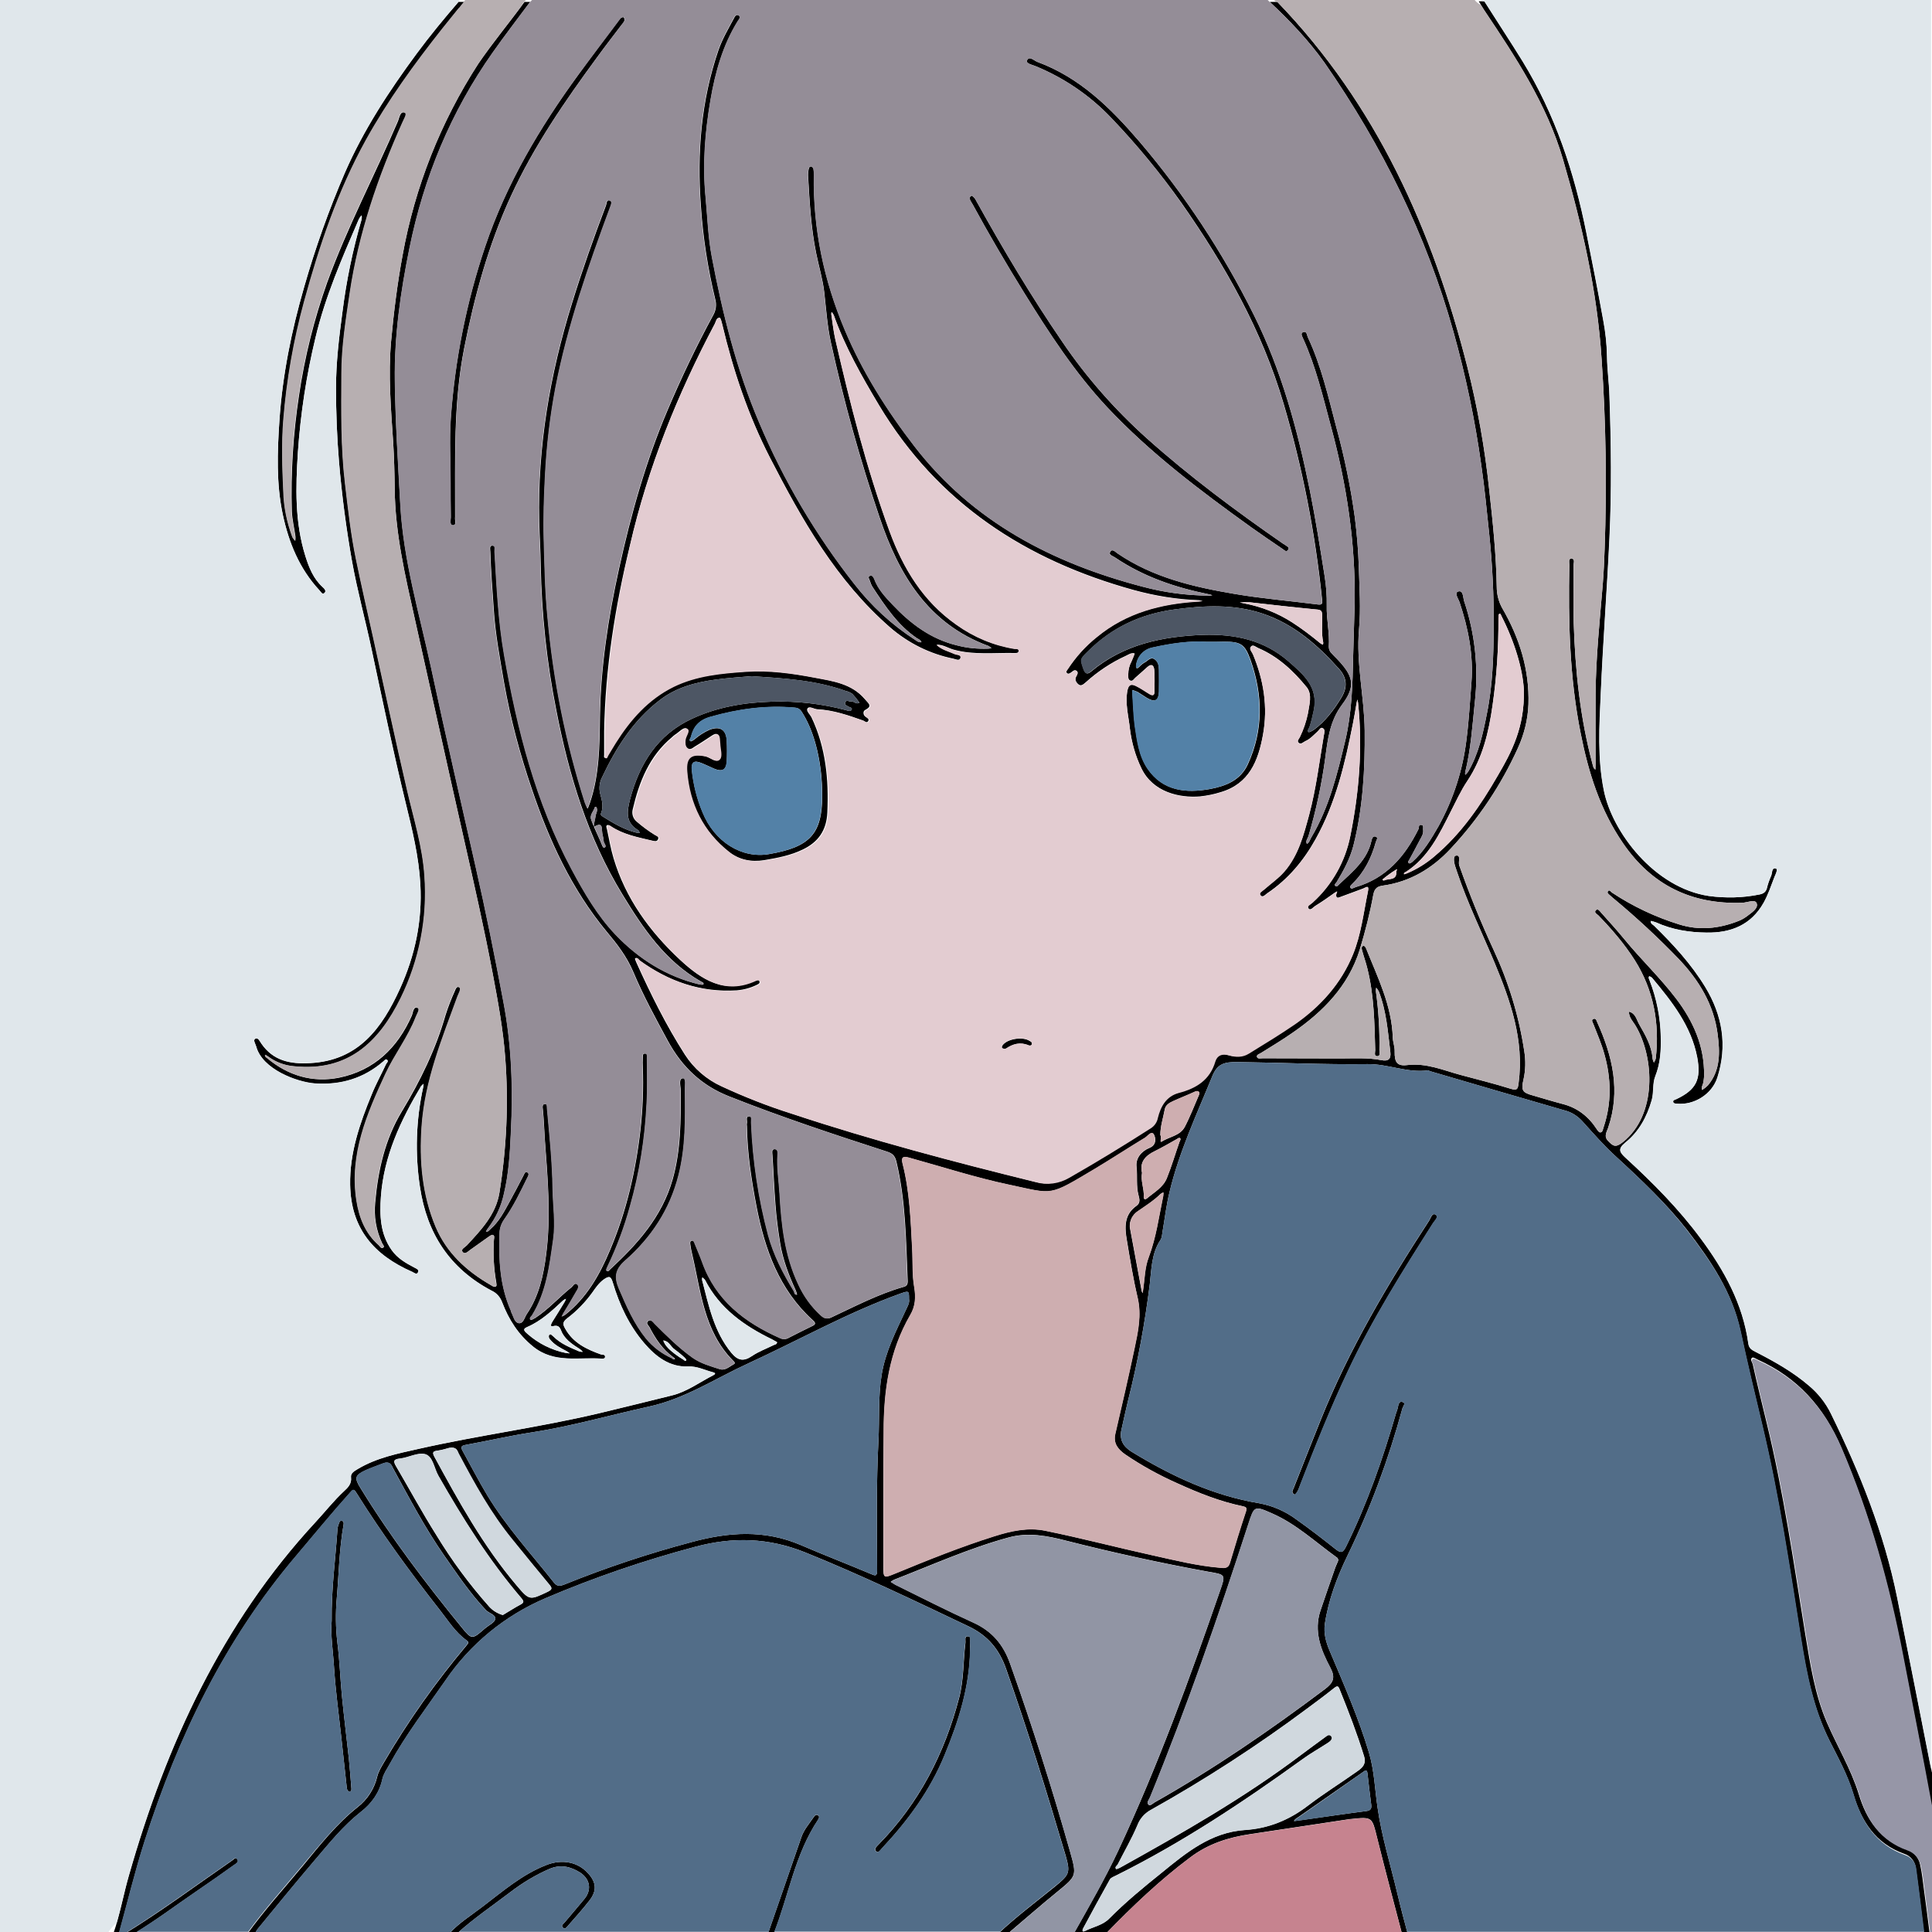 <?xml version="1.0" encoding="utf-8"?>
<!-- Generator: Adobe Illustrator 24.1.0, SVG Export Plug-In . SVG Version: 6.00 Build 0)  -->
<svg version="1.1" baseProfile="tiny" id="图层_1"
	 xmlns="http://www.w3.org/2000/svg" xmlns:xlink="http://www.w3.org/1999/xlink" x="0px" y="0px" viewBox="0 0 1024 1024"
	 xml:space="preserve">
<g id="图层_1_x5F_复制">
	<g>
		<path d="M677,1c52.7,54.5,82.3,121.1,100.7,193.4c5.4,21.4,9.3,43.1,11.6,65.1c1.9,17.1,3.7,34.2,4,51.5c0,4,1,7.9,2.9,11.3
			c9.1,15.7,14.5,32.6,13.9,51c-0.3,7.9-2.2,15.7-5.5,23c-8.9,19.7-21,37.8-35.8,53.6c-9.7,10.4-21.5,17.5-35.9,19.5
			c-2.6,0.4-4.3,1.2-5,4.7c-1.8,9.9-4.3,19.6-7.2,29.2c-6,19.3-19.4,32.9-35.5,44c-5.4,3.8-11.1,7.2-16.7,10.7
			c-0.9,0.6-2.6,1-2.3,2.1c0.3,1.3,2,0.8,3.1,0.8c13.7,0.1,27.3,0,41,0.1c7.3,0,14.7-0.5,21.9,0.9c3.6,0.7,5.2-0.5,4.7-4.4
			c-1.3-10.8-2.1-21.7-6.1-32c-0.4-0.7-0.8-1.4-1.4-2c-0.1,0.8-0.2,1.5-0.1,2.3c1.4,10.2,2,20.5,1.8,30.8c0,1.1,0.7,3.2-1.1,3.2
			c-1.9,0-1.1-2.1-1.1-3.2c-0.4-14.4-0.6-28.9-4.1-43c-0.8-3.4-2-6.6-2.9-10c-0.2-0.8-0.4-1.9,0.5-2.2c0.8-0.3,1.4,0.6,1.7,1.4
			c6.1,15.3,13.6,30.2,14.1,47.2c0.1,2.5,1.1,4.8,1,7.4c-0.1,5.6,1.3,7.8,6.7,7.1c10.1-1.2,18.9,2.7,28.1,5.2
			c8.9,2.4,17.9,4.6,26.8,7.4c3.6,1.1,3.7-0.2,4.1-3.1c3-22.8-4.3-43.5-12.8-63.9c-6.6-15.8-14.2-31.3-19.7-47.6
			c-0.3-0.8-0.5-1.6-0.8-2.4c-0.9-2.4-1.7-6.3,0.1-6.6c2.8-0.5,1.1,3.3,1.7,5.1c5.4,15.3,11.5,30.3,18.3,45
			c7.9,17,13.4,35,16.2,53.6c0.8,4.9,0.7,10-0.4,14.9c-1.4,5.8-0.6,7,4.9,8.5c5.2,1.5,10.4,3.1,15.7,4.5c8,2,13.9,6.7,18.3,13.5
			c0.4,0.7,1.2,1.6,1.7,1.6c1.4,0,1.4-1.5,1.8-2.6c4.4-13,4.1-26.1,0.4-39.1c-1.5-5.4-3.8-10.6-5.8-15.8c-0.3-0.9-1.3-2,0-2.6
			s1.7,0.8,2,1.6c8.2,18.1,12.6,36.5,5.8,56.2c-0.7,2.1-2.4,4.4,0.1,6.9c2.6,2.7,3.9,3.6,7.7,0.6c18.3-14.5,16.7-44.8,7-61.4
			c-1.4-2.5-3.8-4.6-3.7-7.8c3.6,0.9,4,4.4,5.5,6.9c3.2,5.6,6.5,11.2,7,17.9c0.1,0.8,0.4,1.5,0.7,2.2c0.4-0.7,0.8-1.4,1-2.2
			c2.1-18.6-1.1-36.2-11.2-52.2c-5.5-8.6-12.1-16.3-19.2-23.6c-0.7-0.7-2.5-1.5-1.4-2.7s2.1,0.4,2.8,1.2c4.2,4.7,8.5,9.4,12.5,14.3
			c8.8,10.7,18.8,20.2,27.2,31.2c9.2,12.1,15.1,25.3,14.9,40.7c0,1.3-0.2,2.6-0.4,3.9c-0.3,1.3-1.2,2.4-0.6,3.9
			c1.1-0.7,2.1-1.5,3-2.4c6.8-8,6.4-17.7,5.2-27.1c-2-15.7-9.9-28.7-20.7-40c-10.8-11.2-22.1-21.7-34-31.6c-0.8-0.6-1.5-1.3-2.3-2
			c-0.6-0.6-2-1.3-1-2.4c0.6-0.7,1.4,0.4,2,0.9c11,7.3,23.1,13,35.7,16.9c10.6,3.3,21,2.2,31.2-1.8c1.6-0.6,3-1.4,4.4-2.4
			c2.4-1.9,6.4-4.2,5.4-7c-0.8-2.4-5-0.4-7.7-0.3c-26.7,0.9-47.8-9.2-63.1-31.5c-12.2-17.7-18.4-37.6-22.5-58.3
			c-5.9-29.5-6.6-59.3-6-89.3c0-1.2-0.6-3.3,1-3.3c2.2,0,1.2,2.3,1.2,3.6c0.1,10.2-0.2,20.3,0.1,30.5c0.8,25.3,3.4,50.4,10,74.9
			c0.3,1,0.4,2.2,1.5,2.8c0-1,0.1-2,0.1-3c0-12.5-0.1-25,0-37.5c0.2-19.3,2.2-38.4,3.8-57.6c0.5-6.3,0.8-12.6,1-18.9
			c1.2-33.5,0.7-67-1.6-100.4c-2.3-36.2-10.4-71.4-20.5-106.1c-8.5-29.1-25.1-54.2-41.8-79.1c-1-1.5-1.9-3.1-2.8-4.6h3
			c6.7,10.6,13.6,21,20.2,31.7c17.3,28.2,27.5,59,33.9,91.2c3.1,15.3,6.1,30.7,8.9,46.1c1.2,6.4,1.9,12.8,2,19.3
			c0.1,7,1.1,13.9,1.3,20.9c0.9,25.1,1.2,50.2,0,75.3c-1.3,27.4-3.4,54.9-4.6,82.3c-0.8,17.1-1.8,34.4,1.6,51.3
			c4.4,22.3,26.9,51.8,55.7,56.1c8.9,1.2,18,1,26.8-0.8c2-0.4,3.3-1.2,3.9-3.2c0.5-2.2,1.3-4.4,2.2-6.5c0.8-1.5,0.2-4.6,2.5-4.1
			c1.4,0.3,0,3-0.6,4.4c-1.8,4.7-3.4,9.5-5.8,13.8c-6.6,11.7-17.2,16-30.2,15.8c-9.2-0.1-18.2-1.5-26.8-5.4
			c-0.9-0.3-1.8-0.6-2.8-0.8c-0.2,1.4,1,1.9,1.8,2.6c10.1,9.9,19.7,20.3,27.1,32.5c9.1,15,11.8,31,6.4,47.9
			c-2.8,8.8-12.2,14.7-21.3,13.9c-0.8-0.1-1.9,0-2.1-0.9c-0.3-1,0.9-1.2,1.6-1.5c10.6-5,13.3-10.5,11.1-22.2
			c-3.2-16.7-13.4-29.5-23.9-42.1c-0.4-0.4-1-0.7-1.5-0.9c-0.6,0.8-0.1,1.5,0.2,2.3c3.7,9.5,5.7,19.6,5.9,29.7
			c0.2,7.2-0.2,14.2-2.9,21c-1.6,4-0.7,8.4-1.9,12.7c-2.6,9-6.8,16.7-14,22.5c-4.2,3.4-3,5.2,0.3,8.2c14.4,13.2,28.1,27,39.7,42.7
			c12.4,16.7,22.3,34.6,25.2,55.6c0.4,2.8,2.1,3.5,4,4.5c9.9,5.1,19.6,10.5,28.2,17.9c4.9,4.1,8.8,9.1,11.6,14.8
			c15.3,31.2,28.2,63.3,35.1,97.5c6.2,30.8,12.2,61.6,18.3,92.4c0.2,0.4,0.4,0.9,0.7,1.2v18c-0.4-0.5-0.9-1-1-1.6
			c-4.7-26.7-10.1-53.2-15.2-79.8c-7.3-37.8-17.4-74.5-32.6-110c-9.2-21.4-23.1-36.8-44-46.3c-1-0.5-2.6-1.5-3.1-1.1
			c-1.3,0.9,0,2.4,0.3,3.5c2.3,10.4,4.9,20.8,7.4,31.2c9,37,14.4,74.8,20.5,112.3c2.6,15.7,5,31.5,11.4,46.4
			c5.5,12.7,12.8,24.7,16.9,38c4.1,13.5,11.2,24.1,25.2,29.1c3.7,1.2,6.5,4.3,7.3,8.1c1.1,4.8,1.5,9.7,2.2,14.6
			c1,7.2,1.9,14.4,2.8,21.6h-3c-1.4-11.5-2.7-22.9-4.3-34.4c-0.4-3.4-2.7-6.3-6-7.4c-15.2-5.4-22.8-17.1-27.1-31.8
			c-2.9-9.8-7.9-18.9-12.5-28c-8.7-17.2-12.3-35.8-15.3-54.5c-6-37.8-11.6-75.7-20.5-113c-4-16.7-8-33.4-11.6-50.2
			c-4.4-20.4-15.8-37.1-28.2-53.2C883.3,638,870,625.4,856.5,613c-6.4-5.8-12.1-12.4-17.9-18.8c-2.5-2.7-5.6-4.7-9.1-5.6
			c-23.9-6.9-47.8-13.9-71.7-20.9c-0.3-0.1-0.6-0.4-0.9-0.4c-10.9,1.5-21.1-3.4-32-3.3c-23,0.3-46-0.8-69-1.1
			c-7.2-0.1-10.8,1.1-13.4,7.6c-8.2,20.1-17.5,39.9-22.6,61.2c-1.7,6.9-2.5,13.9-3.7,20.9c-0.3,1.6-0.3,3.5-1.2,4.7
			c-4.7,7.1-4.7,15.5-5.6,23.4c-2.6,20.8-6.4,41.4-11.5,61.6c-1.2,5.1-2.4,10.3-3.5,15.4c-1.2,5.2,0.8,8.9,5.3,11.7
			c21.1,12.9,43.2,23.3,67.9,27.4c7,1.3,13.6,4.2,19.3,8.4c7.2,5.1,14.1,10.4,21,15.9c3,2.4,4,1.7,5.6-1.5
			c11.2-22.7,19.5-46.5,26.5-70.8c0.4-0.9,0.7-1.9,0.9-2.8c0.3-1.6,0.6-3.5,2.5-2.9s0.2,2.3-0.1,3.4c-7.3,26.9-17,53.1-29.2,78.2
			c-5.5,11.4-10,23.3-11.9,36c-0.7,5.1,0.6,9.7,2.6,14.4c7.5,17.8,15.3,35.4,20.8,53.9c2.8,9.4,3.1,19.2,4.5,28.8
			c2.2,15.6,6.9,30.5,10.5,45.7c1.7,7.2,3.6,14.3,5.5,21.4h-3c-4.4-16.8-8.9-33.6-13.1-50.5c-2.8-11.4-2.5-11.5-13.9-10.3
			c-0.3,0-0.7,0-1,0.1c-17.4,2.6-34.9,5.3-52.3,7.9c-11.6,1.7-22.4,5.1-32,12.4c-16.2,12.1-30.7,26-44.7,40.4h-17
			c8.2-14.6,16.6-29.1,23.7-44.2c20.9-44.7,37.8-91,53.9-137.7c3-8.6,2.9-8.4-6.4-10c-25.2-4.6-50.3-10.1-75.1-16.4
			c-10.1-2.6-20.2-4.6-30.7-1.7c-20.9,5.7-40.6,14.6-60.7,22.4c-0.6,0.3-1.1,0.7-1.7,1.1c0.8,0.5,1.6,1,2.4,1.5
			c13.8,6.8,27.5,13.8,41.4,20.1c9.9,4.5,15.9,11.6,19.5,21.8c11.7,32.9,22.3,66.1,31.8,99.7c3.6,12.7,3.4,12.8-6.6,21
			c-9,7.3-17.7,15-26.6,22.5h-5c9.4-8.9,19.7-16.6,29.7-24.7c8.1-6.6,8.8-7.5,6.1-16.9c-9.8-33.1-20-66.2-31.5-98.8
			c-3.7-10.5-9.7-17.7-19.9-22.6c-28.6-13.6-57.1-27.3-86.6-39.2c-19.4-7.8-38.3-8.3-58.2-3c-27.1,7.2-53.7,16.3-79.5,27.3
			c-21.5,9.2-39.9,24.3-53,43.6c-10.2,14.7-21.1,28.9-29.7,44.6c-1.4,2.5-3.1,4.9-3.7,7.6c-1.6,7.4-5.8,13.1-11.5,17.5
			c-9.4,7.4-16.7,16.6-24.4,25.6c-10.2,12-20.2,24.2-30.2,36.4c-0.6,0.8-1.1,1.7-1.5,2.6h-4c9-12.5,19.4-24,29.2-35.8
			c9.1-11,17.9-22.3,29.2-31.3c5.3-4.1,9-9.9,10.5-16.4c0.7-2.7,2.2-5.1,3.6-7.5c12.8-21.9,27.5-42.6,43.8-62
			c0.9-1.1,1.3-1.6-0.1-2.6c-5.9-4.2-9.7-10.4-14.1-16c-15.7-20-30.8-40.6-44.3-62.2c-1.4-2.3-1.9-1.7-3.3-0.1
			c-9.8,10.9-19,22.2-28.5,33.4c-37.9,44.6-62.7,96-80.4,151.3c-5.2,16.3-9.2,32.9-13.7,49.3h-3c3.6-10.2,5.4-20.8,8.3-31.1
			c19.8-69.3,49.3-133.6,98.9-187.2c5.1-5.5,9.7-11.4,15.2-16.5c2-1.8,4-3.9,3.6-7.2c-0.3-2.2,1.7-3.3,3.5-4.4
			c10-6,21.1-8.2,32.2-10.7c31.8-7.2,64.1-11.4,95.8-18.9c12.9-3.1,25.9-6.3,38.8-9.5c7.7-1.9,14.6-7,21.8-10.7
			c1.6-0.8,0.8-1.3-0.5-1.6c-4.3-1.1-8-3.2-13.1-3c-9.5,0.4-16.9-5.2-22.9-12.2c-8.1-9.4-13.3-20.5-16.8-32.3
			c-1-3.2-1.8-3.7-4.8-1.6c-2.6,1.9-4.2,4.3-5.9,6.7c-3.8,5.3-8.3,10-13.5,13.9c-2.7,2.1-2.2,3.4-1,5.5c4.2,7.5,11.3,10.9,18.9,13.6
			c0.8,0.3,2.2-0.2,2.2,1.3c0,0.9-0.9,1-1.5,1c-12.4-1-25.3,2.7-36.6-6.4c-7.9-6.4-12.9-14.3-16.4-23.4c-1-2.8-3-5.1-5.7-6.3
			c-22.1-11.7-34.2-30.2-37.9-54.9c-2.7-17.7-2.1-35.8,1.8-53.3c0.1-0.5,0.1-1,0.1-1.4c-0.5,0.4-0.9,0.8-1.3,1.2
			c-10.8,18.1-19.7,36.9-21.3,58.5c-0.7,10.1-0.4,19.8,5.7,28.4c3.1,4.4,7.5,6.9,12.1,9.3c1.1,0.6,2.5,1.1,1.9,2.4
			c-0.7,1.7-2.1,0.3-3-0.1c-20.6-9-32.6-23.1-33-46.2c-0.3-16.9,5.1-32.5,11.4-47.8c2.2-5.5,5.1-10.7,7.6-16.1
			c0.3-0.7,1.4-1.4,0.7-2.2c-0.8-0.9-1.5,0.2-2,0.6c-10.5,9.1-22.6,12.7-36.3,11.8c-9.6-0.7-28-7.5-31.2-19.6
			c-0.4-1.4-1.8-3.4-0.5-4.1c1.5-0.9,2.4,1.4,3.2,2.5c6.3,9.2,15.4,11,25.8,10.4c25.8-1.3,38.2-18.6,47.7-39.4
			c8-17.6,11.9-36,10.8-55.4c-0.8-14.7-4.3-28.9-7.8-43.2c-6.6-27.1-12.3-54.4-18.1-81.6c-3.3-15.5-7.5-30.7-10.3-46.3
			c-3.1-17.5-5.4-35-6.9-52.7c-1.1-13.1-1.6-26.2-1.6-39.3c0-13.4,1.6-26.7,3.4-40.1c2.1-16.7,5.5-33.1,10.2-49.3
			c0.1-0.7,0.1-1.3,0-2c-0.6,0.5-1,1.2-1.4,1.8c-8.9,20.6-17.9,41.1-23.1,63.1c-4.8,19.9-7.9,40.2-9.3,60.6
			c-1.2,18.6-1.7,37.1,4,55.2c1.9,6,4.2,11.8,9,16.2c1,0.9,2.3,2.2,1,3.3c-1.1,1-1.9-0.8-2.6-1.5c-10.6-11.4-16.2-25.2-19.4-40.1
			c-3.5-16.4-2.9-33.2-1.8-49.7c1.6-24.1,6.4-47.7,13.1-70.9c5.9-20.6,13.1-40.9,21.6-60.6c9.9-22.7,23.4-43.3,38.1-63.2
			C227.8,19,235.3,9.9,243,1h3c-3.8,4.8-7.7,9.5-11.5,14.3c-14.8,18.7-28.8,38-40.4,58.9c-14.9,27-24.7,56-32.8,85.7
			c-5.6,20.5-9.3,41.5-11,62.7c-1,12.6-0.6,25.3,0,38c0.2,8.3,1.9,16.4,4.8,24.2c0.4,0.7,0.9,1.3,1.4,1.9c0.1-0.8,0.2-1.6,0.1-2.4
			c-0.6-4.4-1.7-8.8-1.9-13.2c-0.6-20.6,0.7-41.1,3.8-61.5c3-20.4,8-40.4,14.9-59.8c10.7-29.4,25.3-57,37.6-85.7
			c0.7-1.7,1.1-5.3,3.5-4.4c1.7,0.6-0.4,3.5-1.1,5.3c-13,29-23.2,58.8-27.9,90.3c-2.1,14.2-4.4,28.5-4.4,42.9
			c-0.1,19.4-0.4,38.8,1.9,58.2c1.6,13.6,3.1,27.2,5.9,40.6c2.9,14,6.1,28,9.2,41.9c5.9,26.7,11.6,53.4,17.8,80.1
			c3.5,15.1,8.2,29.9,9.2,45.5c1.6,22.2-2.8,44.5-12.6,64.5c-11.5,23.4-27.9,39.1-56.4,36.2c-5-0.4-9.7-2.1-13.8-5.1
			c-0.5-0.4-1.1-0.7-1.6-1c-0.4,1,0.5,1.4,1,1.8c11.1,9.3,24.1,13.1,38.1,10.3c18.5-3.8,30.9-15.7,38.5-32.9c0.7-1.6,0.7-4.9,3-4.1
			c1.7,0.6-0.2,3.2-0.8,4.8c-4.1,10.7-11.3,19.9-16.1,30.2c-9.8,21.2-19.1,42.6-15.4,67c1.4,9.2,4.7,17.6,11.9,23.9
			c0.6,0.6,1.2,2,2.3,1.1c0.8-0.6-0.3-1.5-0.6-2.2c-3.2-6.8-4.5-14.3-3.7-21.8c1.5-16.9,5.2-33.4,14.1-48.1
			c9.8-16.2,18-33,23.2-51.2c1.4-4.4,3.1-8.7,5-12.9c0.3-0.8,0.8-2.2,2-1.8c1.1,0.4,0.8,1.6,0.4,2.6c-0.3,0.8-0.7,1.5-1,2.3
			c-8.2,22.5-17.3,44.5-19,68.9c-1.3,18.5,0.3,36.3,7.4,53.3c5.8,13.8,16.4,23.5,29.3,30.9c0.8,0.5,1.8,1.3,2.7,0.5
			c0.4-0.3,0.1-1.5,0-2.3c-1.3-7.4-1.7-14.9-1.2-22.4c0.1-0.9,0.5-2.2-0.7-2.5c-0.6-0.1-1.4,0.6-2.1,1c-3.3,2.3-6.4,4.6-9.7,6.9
			c-1.3,0.9-2.9,2.8-4.2,1c-0.9-1.3,1.3-2.3,2.3-3.3c7.6-8.2,15.4-16.3,17.3-27.9c3.8-23.6,4.9-47.5,3.1-71.4
			c-1.1-15-3.8-29.7-6.6-44.5c-4.6-24.4-10.1-48.6-15.6-72.9c-8.7-38.4-17.1-76.8-25.7-115.2c-5.1-22.9-10.5-45.6-10.7-69.3
			c-0.1-8.1-0.3-16.3-0.8-24.4c-1.2-17.9-2.7-35.7-1.1-53.7c1.4-15.3,3.3-30.5,6.1-45.6c6.5-36.1,20.2-70.6,40.1-101.4
			C261.3,22.4,270,12,278,1h3c-6.6,8.9-13.4,17.7-19.8,26.8c-22.2,31.5-36.6,66.3-44.2,104c-4.7,23.1-8,46.3-7.7,69.9
			c0.3,21.9,1.7,43.8,2.9,65.7c1.6,29.7,10.2,58.1,16.4,86.9c7.5,35.1,15.6,70,23.5,105c5.4,23.7,10.2,47.6,14.7,71.5
			c4.4,22.9,5.2,46.2,4,69.5c-0.5,10.8-1.1,21.8-3.7,32.5c-1.4,6.5-4.2,12.6-8.2,17.9c-0.5,0.6-0.9,1.3-1.3,2
			c1.2,0.4,1.7-0.8,2.4-1.3c4.4-3.8,7-8.8,9.7-13.7c2.6-4.8,5.2-9.6,7.7-14.5c0.5-0.9,0.8-2.3,1.9-1.9c1.5,0.6,0.7,2,0.2,2.9
			c-3.7,7.6-7.4,15.3-12.3,22.2c-1.5,2.2-2.4,4.7-2.4,7.4c-0.5,14,0.2,27.8,6,40.9c0.1,0.3,0.1,0.7,0.3,1c1.1,2.1,1.6,5.2,3.8,5.6
			c2.5,0.4,3.1-3,4.3-4.8c6.5-9.5,8.9-20.6,10.3-31.7c2.6-20.2,0.8-40.4-0.7-60.7c-0.4-5.5-0.5-10.9-1.1-16.4
			c-0.1-0.9-0.3-2.3,0.9-2.5c1.5-0.3,1.3,1.1,1.4,2.1c1.3,14.2,2.8,28.4,3,42.7c0.1,8.9,1.6,17.8,0.3,26.9c-2,14-3.6,27.8-11.2,40.2
			c-0.5,0.7-1.7,1.5-0.8,2.5c0.2,0.2,1.7-0.6,2.5-1.1c7-4.6,12.5-10.9,19-16.1c0.9-0.7,1.7-2.7,3.1-1.7c1.5,1.1,0.2,2.8-0.5,4
			c-2.2,3.9-4.5,7.7-6.8,11.5c-0.3,0.5-0.5,1.1-0.8,1.6c0.5-0.2,1.1-0.5,1.6-0.8c11.5-9,18.4-21.2,23.9-34.3
			c8.7-20.5,13.7-42,16.2-64.1c1.2-10.9,1.6-21.9,1.2-32.9c-0.1-1.7-0.1-3.3,0-5c0.1-0.9-0.3-2.3,1.2-2.3c1.4,0,1.1,1.4,1.1,2.3
			c0,8.2,0.3,16.3-0.2,24.5c-0.9,18.3-3.8,36.5-8.8,54.1c-3,11-7,21.7-11.9,31.9c-0.3,0.7-0.9,1.8-0.6,2.2c0.8,1,1.4-0.2,1.9-0.6
			c14.5-13.4,27.5-27.9,33.1-47.6c4.4-15.5,4.4-31.4,4.3-47.3c0-2.3-1.3-6.2,1.2-6.4c1.9-0.1,1,4.2,1.1,6.4
			c0.2,15.1,0.4,30.2-3.4,45c-4.6,18.2-14.5,33.1-28.3,45.2c-5.3,4.7-5.9,8.8-3.3,14.9c4,9.3,8,18.6,14.4,26.5
			c3.7,4.5,8.4,8,13.7,10.4c0.4,0.2,0.9,1.1,1.6,0.3c-0.3-0.3-0.6-0.7-1-0.9c-5.6-4.1-9.4-9.8-12.5-15.8c-0.5-1-2.3-2.2-0.6-3.4
			c1.4-0.9,2.4,0.5,3.3,1.5c6.4,6.4,12.7,12.7,20.1,18c4.4,3.1,9.5,4.5,14.5,6.1c2.8,0.9,5-1.4,7.3-2.6c1.2-0.6,0.1-1.5-0.3-1.9
			c-15.6-15.7-17.1-36.9-21.8-56.8c-0.4-1.6-0.7-3.2-0.9-4.8c-0.1-0.7-0.3-1.8,0.8-2c1-0.2,1.3,0.8,1.6,1.6c1.3,3.2,2.7,6.4,3.9,9.7
			c7.2,20.3,22.6,32.1,41.4,40.4c1.5,0.7,3.2,0.6,4.6-0.3c4-2,8-4.1,12-6c2-0.9,2.5-1.6,0.6-3.3c-17.8-16.1-25.4-37.5-29.8-60.2
			c-2.7-14.1-4.9-28.3-5.1-42.7c-0.1-0.5-0.1-1,0-1.5c0.3-1.3-0.9-3.6,1.3-3.6c1.6,0,0.9,2.1,1,3.4c0.8,20.1,3.8,40.1,9,59.6
			c2.9,10.6,7.9,20.3,13.6,29.6c0.4,0.7,0.2,2.1,1.7,1.9c-0.2-0.8-0.4-1.5-0.7-2.2c-3.7-8.1-6.9-16.4-8.3-25.2
			c-1.1-6.8-2-13.7-2.5-20.6c-0.7-8.8-1-17.6-1.6-26.3c-0.1-1.2-0.4-2.7,1.1-2.8c1.8-0.1,1.8,1.6,1.7,2.9c-0.5,7,0.7,13.9,1.1,20.9
			c0.9,16.4,2.7,32.6,9.8,47.7c2.9,6.4,7,12.1,12.2,16.8c1.9,1.7,3.5,1.8,5.7,0.7c12.4-5.8,24.6-12.2,37.9-16
			c1.6-0.4,2.3-1.3,2.2-3.3c-0.9-21.2-1-42.4-6-63.2c-0.8-3.2-2.2-4.3-4.9-5.2c-28.1-9.1-56.2-18.4-83.7-29.3
			c-14.8-5.8-25.1-15.8-32.5-29.4c-6.5-12-13-23.9-18.3-36.5c-3.4-8.1-8.5-14.7-14.1-21.4c-18.5-22.3-30.5-48.3-39.7-75.6
			c-6.3-18.4-11.3-37.2-14.7-56.3c-2.2-13-4.7-25.9-5.5-39.2c-0.7-10.1-1.5-20.2-1.8-30.3c0-1.1-0.7-3.2,1.1-3.2
			c1.9,0,1.1,2,1.2,3.2c1.1,18.3,1.9,36.7,5.1,54.9c6.9,39.4,16.7,78,35.8,113.6c6.6,12.3,13.6,24.4,23.2,34.5
			c12.3,12.9,27,22.2,44.6,26.4c0.6,0.1,1.8,0.2,1.9,0c0.4-1-0.6-1.2-1.3-1.6c-18.9-10.8-30.6-28.1-41.5-46
			c-18.5-30.2-28.5-63.5-35.2-98.1c-5-25.1-7.7-50.7-8.2-76.3c-0.1-7.8-0.6-15.6-0.8-23.4c-0.9-39.6,5.7-78,17.4-115.7
			c5.4-17.5,11.5-34.7,18-51.8c0.4-1,0.2-3.3,2.1-2.6c1.5,0.6,0.6,2.2,0.2,3.4c-11.6,31.3-22.6,62.8-29,95.7
			c-2.9,15.3-4.7,30.7-5.5,46.2c-0.6,11.3-1,22.6-0.7,33.9c0.4,13.9,0.6,27.9,2,41.8c3,33.3,9.6,66.3,19.8,98.2
			c0.4,1.1,0.9,2.1,1.4,3.1c0.4-1.1,0.9-2.2,1.3-3.4c4.9-14.7,5-29.9,5.2-45.2c0.4-26.5,4.4-52.6,10.1-78.5
			c6.3-28.7,14.2-56.9,25.7-84c7.3-17.2,15.3-34,24.2-50.4c1.5-2.6,1.9-5.6,1.1-8.5c-3.9-16.2-6.5-32.7-7.6-49.3
			c-2.1-28.2,0.1-55.8,9.3-82.7c2-5.8,5.1-11.1,8-16.5c0.6-1.1,1.2-2.8,2.8-1.9c1.4,0.9,0,2.2-0.5,3c-8,12.8-12,27.2-14.5,41.8
			c-2.9,17-4.3,34.1-2.6,51.5c1,10.5,1.3,21.1,3.3,31.6c5.7,30.1,13.1,59.8,25.2,88.1c12.9,30.5,29.8,59.2,50.3,85.3
			c9,11.6,19.8,21.6,32.2,29.6c1,0.7,2,1.5,3.4,1.3c-0.4-1.2-1.5-1.6-2.5-2.2c-10.1-6.9-16.7-16.9-23.3-26.9
			c-0.7-1.1-1.2-2.3-1.6-3.6c-0.2-0.8-1.3-1.9,0.1-2.5c1.1-0.5,1.8,0.6,2.2,1.5c2,5.5,5.8,9.6,9.7,13.7
			c9.6,10.2,20.5,18.4,34.4,21.7c5.3,1.4,10.8,1.9,16.2,1.7c0.6,0,1.2-0.1,1.9-0.2c-0.4-0.5-0.9-0.8-1.5-1.2
			c-32.2-11.8-47.6-37.9-57.8-68.2c-10.3-30.4-18.9-61.3-25.8-92.7c-1.9-8.7-2.5-17.6-3.5-26.5c-0.8-7-2.9-13.8-4.3-20.8
			c-2.8-13.7-3.5-27.5-4.3-41.4c0-1,0.1-2,0.3-3c0.2-0.8,0.4-1.8,1.5-1.5c0.6,0.3,1,0.8,1.1,1.4c0.2,1,0.2,2,0.2,3
			c-0.5,28.5,5.3,55.8,16.3,82c9.4,22.4,22.3,42.8,37.1,62c30.9,39.9,73,61.7,120.6,74.2c11.5,3.1,23.3,4.7,35.3,4.8
			c0.6,0,1.3-0.1,1.9-0.2c-0.6-0.2-1.2-0.4-1.8-0.5c-17.8-3.6-34.7-9.3-49.9-19.6c-1.2-0.8-3.5-1.3-2.4-3c1-1.7,2.7,0.1,3.8,0.9
			c18.8,12.8,40.2,17.8,62.1,21.5c14.7,2.5,29.4,3.7,44.2,5.6c1.8,0.2,2.4-0.2,2.2-2.1c-3.6-35.4-10.4-70.4-20.5-104.5
			c-11.4-38.7-31-73.2-54-106.1C615,91.8,602.5,76.6,589,62.5c-11.3-11.9-25.1-21.3-40.3-27.5c-1.6-0.7-5.2-1.3-4.3-3.1
			c1.2-2.4,3.6,0.2,5.4,0.9c22.5,8.3,38.8,24.4,54,42.1c23.9,28,44.3,58.9,60.7,91.9c14.8,29.6,23.3,61.2,29.8,93.4
			c3,15,5.4,30.2,7.8,45.3c0.8,5.1,1.2,10.2,1.1,15.4c-0.2,7.4,1.6,14.6,1.1,21.9c0,1.3,0.5,2.6,1.5,3.5c0.9,1,1.8,1.9,2.8,2.9
			c8.7,9.1,10.2,14.3,2.7,24.3c-6.5,8.7-7.6,18.4-8.9,28.3c-1.9,14-4.9,27.9-8.9,41.4c-0.4,1.3-1.7,2.5-0.8,4.1
			c1.4-0.8,1.6-2.4,2.4-3.6c9.4-15.8,13.7-33.5,17.9-51.1c3.5-14.8,3.9-29.8,4.2-44.9c0.2-9.3,0.6-18.6,0.8-27.9
			c0.5-31.8-4.2-62.9-12.5-93.5c-4.3-15.9-8-31.9-14.9-47c-0.5-1.2-1.5-2.7,0.2-3.3c1.8-0.6,1.9,1.6,2.3,2.6
			c7.2,15.3,10.9,31.7,15.2,48c4.3,15.7,7.6,31.7,9.8,47.8c1.1,8.7,1.8,17.5,2.1,26.3c0.3,11,1.1,21.9,0.1,32.9
			c-1.6,18,2.8,35.7,3,53.6c0.2,20.6-0.9,41-6,61.1c-1.8,6.9-5.2,13.2-8.9,19.3c-0.4,0.6-1.5,1.3-0.6,2c0.8,0.6,1.5-0.4,2-0.9
			c7.1-6.7,14.9-12.9,17.1-23.1c0.3-1.2,0.7-2.6,2.1-2.2c1.8,0.5,0.4,2,0.2,2.9c-2.3,8.3-6,15.8-12.2,21.9c-0.7,0.7-1.8,1.6-1.2,2.4
			s1.8-0.1,2.7-0.4c16.2-4.7,26.1-16.2,33.3-30.7c0.4-0.8-0.1-2.4,1.3-2.3c1.8,0.1,1,1.7,1.2,2.8c0.2,1.9-0.8,3.5-1.7,5.1
			c-1.8,3.5-3.7,7-5.6,10.5c-0.4,0.7-1.2,1.4-0.1,2c0.3,0.2,1.2-0.4,1.7-0.8c5.9-5.3,9.9-12,13.8-18.8c7.9-14.3,13-30,14.9-46.3
			c1.3-10,1.8-20.1,2.6-30.1c1.1-14.5-1.7-28.6-6.3-42.4c-0.6-1.8-3-5-0.7-5.7c2.7-0.8,2.5,3.2,3.1,5.1c5.8,17.2,7.7,35.4,5.7,53.4
			c-1.3,12.5-2.1,25-5.1,37.2c-0.1,0.5-0.1,1,0,1.5c0.6-0.5,1.1-1,1.5-1.6c5.6-9.5,7.9-20.2,10-30.9c3.1-15.2,3.5-30.7,3.6-46.1
			c0.1-16.4-0.7-32.9-2.4-49.2c-1.3-12.2-2.4-24.3-4.2-36.4c-3.3-23.8-8.2-47.3-14.7-70.5C756,124.4,732.5,77.1,702,33.2
			c-8.5-11.9-18.4-22.3-29-32.2H677z M314.8,438.2c-0.2-1.9,0.6-3.6,0.8-5.3c0.1-1.7,1.6-3.4,0.4-5.2c-0.1-0.1-0.6,0-0.7,0.1
			c-0.6,2.1-2.6,3.8-2.1,6.2C313.7,435.5,314.2,436.8,314.8,438.2c1.2,2.5,2.2,5.1,3.4,7.6c0.6,1.3,1.3,3.9,2.1,3.5
			c1.6-0.8-0.4-2.3-0.4-3.6c0-1.8-0.8-3.6-0.8-5.3C319.1,436.2,317.3,436.9,314.8,438.2z M320.2,387.5c0,4.2,0,8.3,0,12.5
			c0,0.6-0.3,1.5,0.5,1.7c0.9,0.2,0.9-0.7,1.2-1.2c1.4-2.3,2.7-4.6,4.1-6.8c7.8-12.4,17.3-23.2,30.7-29.8c12.1-5.9,25.3-7.1,38.5-8
			c12.3-0.8,24.5,0.9,36.5,3.2c9.5,1.8,19.6,3.1,26.7,11.5c2.3,2.7,4.1,3.6,0,5.8c-1,0.6-1.1,2.6,0.5,3.6c0.8,0.5,2,1.2,1.2,2.3
			c-0.8,1.1-1.9-0.1-2.6-0.4c-7.9-2.8-15.9-5.6-24.4-6c-1.8-0.1-4.1-1.9-5.1-0.4c-0.9,1.3,1.3,3.1,2.1,4.7c7.6,16,9.2,33,8.4,50.4
			c-0.4,9.5-4.8,15.7-12.9,19.6c-6.5,3.2-13.5,4.5-20.6,5.7c-6.8,1.1-13.4-0.2-18.8-4.5c-13.8-10.9-20.9-25.4-22.3-42.7
			c-0.6-7.5,2.3-9.5,9.9-7.9c2.6,0.6,5.6,3.8,7.5,1.4c1.4-1.7,0.2-5.4,0.1-8.2c0-0.8-0.2-1.7-0.2-2.5c-0.2-2.7-1.5-3.1-3.6-1.8
			c-3.1,2-6,4-9.2,5.9c-1.3,0.8-2.7,2.3-4.4,0.7c-1.2-1.1-1.1-2.6-1-4.2c0.2-2.2,2.8-5,0.9-6c-1.7-0.9-4.1,2.1-6.3,3.4
			c-0.5,0.4-1,0.8-1.5,1.3c-11.9,9.9-17.3,23.5-20.7,38c-0.7,2.5,0.1,5.1,2.1,6.7c2.9,2.5,6,4.8,9.2,6.8c1,0.7,2.9,1,2,2.7
			c-0.6,1.2-2,0.8-3.2,0.5c-7.5-1.8-15.2-3.2-21.8-7.6c-0.5-0.4-1.4-0.8-1.8-0.6c-0.9,0.4-0.4,1.4-0.2,2.2c1.1,5.1,2,10.4,3.5,15.4
			c6.4,21.4,19.2,38.9,35.2,53.8c11,10.2,23.5,18.6,39.9,11c0.8-0.3,1.8-0.6,2.2,0.4c0.4,0.9-0.3,1.4-1.2,1.8
			c-3.4,1.7-7.1,2.7-10.8,3c-19.2,1.2-36.2-4.8-51.6-15.9c-0.7-0.5-1.1-1.9-2.3-1c-0.2,0.1,0.4,1.5,0.7,2.2
			C344.9,527,353,543.4,363,559c4.7,7.3,11.4,13.1,19.3,16.7c12.1,5.6,24.5,10.5,37.2,14.5c42.5,14.1,85.8,25.5,129.2,36.2
			c5.9,1.7,12.3,0.8,17.6-2.3c14.7-8.4,29.1-17.2,43.3-26.3c1.9-1.2,3.3-3.2,3.7-5.4c1.5-6.1,4.4-11.5,11.1-13.3
			c9.2-2.4,16.5-6.8,19.4-16.7c1-3.2,3.6-4.3,7.2-3.2c3.5,1,7.1,1.2,10.5-0.9c8.3-5.1,16.7-10.2,24.7-15.7
			c13.8-9.3,24.6-21.4,30.9-36.8c4.3-10.5,5.6-22,7.9-33.2c0.8-3.7-0.7-2.5-2.5-1.7c-3.8,1.5-7.7,2.8-11.6,4.3
			c-1.3,0.5-2.8,1.3-2.7-1c0.1-1.2,1.6-2.7-1-0.9c-3.2,2.3-6.5,4.6-9.9,6.7c-1.2,0.7-2.7,2.8-3.7,1.5c-1.2-1.4,1.2-2.3,2.1-3.2
			c10.3-9.3,17.3-21.7,20-35.3c4.7-23.3,6.6-46.9,4.1-70.6c-0.1-0.6-0.2-1.1-0.3-1.7c-0.2,0.6-0.4,1.2-0.5,1.9
			c-0.6,3.6-1.2,7.2-1.9,10.7c-4.2,21.2-9.1,42.2-19.8,61.4c-6.4,11.5-14.6,21.3-25.6,28.7c-1.1,0.7-2.5,2.7-3.7,0.9
			c-0.8-1.2,1.1-2.1,2-2.9c3.6-3.2,7.6-5.9,10.8-9.6c7.5-8.7,10.2-19.4,13.1-30.1c3.7-13.9,5.4-28.1,7.8-42.2
			c0.2-1.2,0.8-2.9-0.6-3.6c-1.2-0.7-1.9,1-2.7,1.7c-2.1,1.9-4,4.1-6.6,5.2c-1.1,0.5-2.3,2-3.5,0.8c-1.1-1.1,0.3-2.1,0.7-3.1
			c1.9-3.9,3.3-8,4.2-12.3c0.7-4.7,2.5-10.1-0.6-14c-7.1-8.7-15.2-16.3-25.8-20.8c-1.1-0.5-2.6-1.9-3.6-0.9c-1.4,1.3,0.2,2.7,0.8,4
			c5.8,13.8,8.1,28.1,5.4,42.9c-2.5,13.8-7.3,26.1-22.6,30.5c-3.5,1.1-7.1,1.8-10.7,2.2c-10.9,0.9-25-2.2-31.1-14.9
			c-3.2-6.6-5.2-13.7-6.1-20.9c-0.7-6.8-2.7-13.6-1.3-20.6c0.7-3.4,2.4-3.2,4.5-2.2c2.5,1.2,4.8,2.9,7.2,4.3
			c1.4,0.8,2.6,0.9,2.6-1.2c0-3.8,0.2-7.7-0.1-11.5c-0.2-2.6-1.5-3.6-3.8-1.5c-2.1,1.9-4.2,3.8-6.3,5.6c-0.8,0.7-1.4,2.1-2.8,1.4
			c-1.2-0.7-0.8-2.1-0.9-3.2c0-2.5,0.6-4.9,1.8-7.1c0.6-1.3,1.1-2.6,1.6-4c-1.8-0.5-3.2,0.6-4.7,1.3c-7.7,3.5-14.9,8.3-21.2,14
			c-1.2,1-2.5,2.3-3.9,1.1c-1.2-1-2.2-2.5-1.1-4.4c0.5-0.8,1.1-2,0.2-2.7c-1.2-1-2.1,0.2-3,0.8c-0.7,0.5-1.5,1-2.2,0.3
			c-0.7-0.8,0-1.5,0.5-2.2c4.2-6.4,9.3-12.1,15.3-16.9c15.7-13,34.3-17.8,54.2-18.9c0.6-0.1,1.3-0.2,1.9-0.3
			c-0.6-0.1-1.2-0.2-1.9-0.3c-11.7-0.4-23.3-2.3-34.6-5.4c-57.2-15.8-103.9-46.1-135-98c-9.2-15.4-18-30.9-24-47.8
			c-0.3-0.6-0.7-1.1-1.1-1.6c-0.1,0.4-0.2,0.7-0.2,1.1c0.7,4.4,1.1,8.8,2.1,13.2c7.9,34.4,16.6,68.5,28.7,101.7
			c7.3,19.9,17.8,37.3,35.5,49.7c9.2,6.6,19.7,11,30.8,12.8c0.8,0.1,2.3-0.3,2.2,1.2c-0.1,1.3-1.5,1.1-2.4,1.1
			c-10.6-0.2-21.2,1.1-31.7-1.7c-3.2-0.8-6-2.9-9.4-2.7c2.7,2.6,6.4,3.4,9.7,4.9c1.2,0.5,3.6,0.2,2.9,2.3c-0.5,1.4-2.5,0.5-3.6,0.2
			c-12.4-2.5-23.9-8.2-33.5-16.5c-28.6-24.9-46.8-57.1-63.8-90.1c-11.5-22.4-19.5-46.2-25.3-70.7c-0.3-1.2-0.8-3.3-1.3-3.4
			c-1.8-0.2-2,1.9-2.6,3.1c-19.8,37.4-35.5,76.2-45,117.5C326,321.5,320.8,354.2,320.2,387.5L320.2,387.5z M468.2,792.9L468.2,792.9
			c0,12.3,0,24.7,0,37c0,6.7,0,6.6,6.4,4c17.2-7.1,34.6-14.1,52.4-19.7c8.8-2.8,17.9-4.8,27-2.9c19.2,3.9,38.1,8.9,57.2,13.1
			c11.7,2.6,23.4,5.5,35.4,6.5c2.1,0.2,4.3,0.5,5.2-2.4c2.7-9.1,5.5-18.3,8.5-27.3c0.7-2.1,0.2-2.5-1.7-2.9
			c-12-2.5-23.3-7-34.5-12.1c-9.7-4.3-19-9.4-27.8-15.4c-3.7-2.6-6.4-5.8-5.2-10.9c3.5-15.2,7.1-30.5,10.3-45.8
			c1.8-8.5,3.6-17.1,1.6-26c-2.3-10.1-4-20.4-5.7-30.6c-1.2-6.9-1.6-13.7,5.1-18.4c2.1-1.5,1.6-3.5,1.1-5.4
			c-1.4-5-0.5-10.2-1.1-15.3c-0.5-4.5,2.5-8.2,6.9-10c3.7-1.5,3.4-5.1,2.3-7.1c-1.2-2.1-3.2,0.8-4.6,1.7
			c-8.9,5.4-17.6,11.1-26.6,16.5c-24.9,14.8-21.6,13.5-45.3,8.5c-18-3.8-35.6-9.5-53.3-14.4c-3.2-0.9-4.2-0.1-3.4,3.1
			c3.8,14.8,4.3,30,5.1,45.2c0.4,6.8-0.1,13.7,1.1,20.4c0.9,5.4,0.6,10.1-2.1,14.7c-11.1,19.1-14.1,40-14.1,61.6
			C468.2,769.9,468.2,781.4,468.2,792.9z M481.8,688.5c0-4.3,0-4.5-4.5-2.9c-28.1,10.1-54.1,24.8-81.1,37.2
			c-17.4,8-33.4,18.7-52.6,22.8c-20.6,4.5-40.9,10.4-61.8,13.6c-11.7,1.8-23.3,4.5-34.9,6.6c-2.8,0.5-2.7,1.4-1.6,3.4
			c4.3,7.8,8.4,15.7,13,23.4c10.1,16.7,23.3,31,35.3,46.2c1.7,2.2,3.3,1.9,5.6,1c22-8.9,44.5-16.4,67.5-22.5
			c19.5-5.3,38.6-6.6,57.7,1.6c12.3,5.3,24.8,10.1,37.1,15.3c2.3,1,3.4,1.5,3.4-1.9c-0.1-23-0.5-46,0.7-68.9
			c0.6-11.6-0.2-23.2,1.7-34.8c2-12.2,7.6-23.1,12.8-34.2C481,692.4,482.2,690.6,481.8,688.5L481.8,688.5z M709.2,827.4
			c0.3-0.8-0.1-1.7-0.9-2.1c-11.1-8-21.2-17.5-33.9-23.1c-9.7-4.3-9.6-4-12.8,5.8c-15.8,48.7-32.6,97.1-52,144.5
			c-0.5,1.3-2.1,2.8-0.9,4c0.9,0.9,2.3-0.6,3.3-1.2c31.5-17.8,61.2-38.2,90.1-59.9c4.7-3.5,5.8-6.2,3-11.5c-5-9.4-8.9-19.3-5.2-30.3
			c2.6-7.6,5.2-15.3,7.9-22.9C708.3,829.5,708.8,828.4,709.2,827.4L709.2,827.4z M706,921.1c-0.3,1.6-1.6,2.2-2.6,2.9
			c-4.3,2.8-8.8,5.3-12.9,8.3c-31.6,22.8-63.9,44.3-98.9,61.7c-1.2,0.6-2.7,1.1-3.3,2.1c-4.8,8.6-9.5,17.2-14.1,25.8
			c-0.5,0.9-0.8,2.4,1,1.5c4.2-2.2,9.3-3,12.7-6.5c8.7-8.8,18.2-16.6,27.8-24.3c13.1-10.7,26.2-21.5,44.2-22.7
			c12.5-0.8,23.5-5.3,33.5-13c8.4-6.4,17.4-12,26-18.1c2.7-1.9,4.9-3.8,3.6-8c-3.7-12-8.2-23.7-12.9-35.3c-0.8-2.1-1.3-2.1-3-0.8
			c-4.5,3.6-9.2,7.1-13.8,10.5c-26.6,19.9-54.5,38-83.5,54.2c-3.2,1.8-5.6,4.6-6.9,8c-3,7.1-6.9,13.8-10.4,20.7
			c-0.4,0.8-1.8,1.4-0.9,2.5c0.2,0.2,1.5-0.4,2.1-0.7c32.9-18.3,65.6-36.9,95.7-59.6c4.4-3.3,8.8-6.5,13.3-9.8
			c0.8-0.6,1.6-1.3,2.7-0.5C705.7,920.2,705.8,920.7,706,921.1z M639.6,340.2c-8.8-0.6-18.7,0.8-28.6,3c-4.7,0.9-8.2,4.7-8.8,9.4
			c0,0.5-0.1,1.2,0.1,1.4c0.6,0.5,1.1-0.2,1.6-0.6c0.8-0.9,1.7-1.6,2.7-2.2c1.7-0.8,3.1-3.2,5.3-1.8c1.9,1.2,2.4,3.5,2.4,5.7
			c0,3.8,0.1,7.7,0,11.5c-0.2,4.8-2.1,5.8-6.4,3.3c-1.7-1-3.3-2.2-5-3.2c-0.9-0.4-1.8-0.7-2.7-1c0,0.8,0.1,1.6,0.1,2.4
			c0.4,5.5,0.5,11,1.2,16.4c1.2,8,2.2,16.3,6.9,23.1c8.1,11.7,20.2,12.9,33,10.6c8.4-1.6,16.1-4.6,20-13.1c8.3-18.1,8-36.6,1.5-55.1
			c-3.1-8.7-5.2-9.9-14.3-9.9C646,340.2,643.5,340.2,639.6,340.2z M435.8,421.6c0-16.7-3.7-32.6-10.1-43.1c-1-1.6-1.7-3.2-4.3-3.4
			c-15.4-1.4-30.3,0.7-45,4.9c-5.9,1.7-8.9,5.2-10.2,10.7c-0.2,0.7-1.2,1.6-0.2,2.2c0.4,0.2,1.4-0.5,2.1-1c2.4-2.1,5.1-3.8,8-5.1
			c5.5-2.1,8.8-0.1,9.1,5.8c0.2,3.7,0.2,7.3,0,11c-0.3,4.5-2.4,5.6-6.7,3.8c-2.3-1-4.5-2.1-6.8-3c-3.9-1.6-5.4-0.4-5,3.8
			c0.8,7.7,2.7,15.3,5.7,22.4c6.3,15.6,20.8,24.6,35.2,22.1C429.4,449,435.8,441.9,435.8,421.6z M398.2,358.4
			c-5.8,0.5-12.4,0.9-18.9,1.8c-10.5,1.4-20.8,4.1-29.4,10.7c-14.2,10.8-23.4,25.4-30.9,41.3c-1.3,2.6-1.6,5.7-0.9,8.5
			c0.9,3.3,1.9,6.8,0.5,10.2c-0.4,0.9,0,1.4,0.9,1.9c5.6,3.5,11.2,6.9,17.7,8.5c0.6,0.1,1.3,0.2,1.9,0.2c-0.3-0.5-0.4-1.3-0.9-1.5
			c-6.8-4-5.9-9.9-4.3-16.2c5-18.9,14.5-34.4,33-42.9c13.4-6.2,27.8-8.6,42.3-9c13.2-0.4,26.4,1.1,39.2,4.5c1,0.3,2.5,0.9,3-0.3
			c0.5-1.1-1.2-1.2-2-1.7c-0.8-0.6-1.9-0.8-1.4-2.1c0.7-1.7,2-0.3,3-0.5c1.6-0.4,2.8,1.9,4.5,0.6c-1.1-1.6-2.4-3.2-3.7-4.6
			c-1.1-0.8-2.3-1.3-3.6-1.6C432.3,360.5,415.7,359.5,398.2,358.4z M637.8,336.5c16.7-0.5,32.1,2.7,45.1,14c8,7,16.1,13.7,13.4,26.2
			c-0.6,2.9-1.3,5.8-2.2,8.6c-0.3,0.9-1.4,2-0.6,2.7c0.4,0.3,2-0.6,2.9-1.2c6.1-4.5,10.5-10.4,14.5-16.9c3.5-5.7,3-10.7-1.1-15.3
			c-11.4-12.8-24.1-23.9-40.6-29.4c-15.3-5.1-30.9-4.3-46.6-2.2c-17.9,2.4-33.2,9.5-45.9,22.2c-4.3,4.2-4.2,4.2-2.4,9.4
			c0.9,2.4,1.9,3.2,4.2,1.2C595.6,341.5,616.2,337.3,637.8,336.5L637.8,336.5z M204.1,775.3c-0.1,0-0.5,0.2-1,0.3
			c-3.1,1.2-6.2,2.3-9.2,3.6c-5.8,2.7-6.2,4.1-2.9,9.4c16,26.1,34.5,50.4,53.8,74.1c5.3,6.5,5.5,6.3,12.4,0.3c1.9-1.6,5-3,5.3-4.9
			c0.4-2.3-3.4-3-5-4.8c-8.5-9-15.3-19.2-22.3-29.2c-10-14.4-18.2-30-26.6-45.4C207.7,777.3,207.4,774.7,204.1,775.3z M807.7,365.8
			c-0.6-11.2-4.9-25.6-11.9-39.3c-0.3-0.6-0.5-1.6-1.2-1.1c-0.4,0.3-0.4,1.5-0.4,2.2c0.1,15.4-0.9,30.8-3.1,46.1
			c-2,14.3-5.3,28.2-13.5,40.4c-3.4,5.1-5.9,10.7-8.7,16.1c-6,11.9-11.8,24.2-23.7,31.9c-0.5,0.3-1.3,0.4-1,1.3
			c0.6-0.2,1.2-0.4,1.7-0.6c5.2-2.2,10-5.2,14.3-8.9c14.2-11.9,24.5-27,33.6-42.8C801.3,398.5,808.1,385.4,807.7,365.8z M266.5,856
			c3.1-1.8,6.1-3.8,9.3-5.5c2.1-1.1,1.9-1.8,0.5-3.5c-17.1-20-31-42.1-44-64.9c-2.2-3.9-2.8-10.1-6.9-11.3
			c-3.9-1.1-8.8,1.8-13.4,2.3c-3.6,0.4-3.6,1.5-2,4.2c7.1,12.1,13.8,24.5,21.3,36.4c8.2,13.5,17.5,26.1,28,37.9
			C261.2,853.7,263.7,855.2,266.5,856z M238.1,767.4c-2.1,0.6-4.2,1.2-6.4,1.5c-2.6,0.3-2.5,1.3-1.5,3.2
			c12.9,23.7,25.9,47.3,43.5,68.1c6.9,8.2,7,8,16.5,3.5c2.7-1.3,2.4-2.1,0.7-4.1c-6.5-7.7-12.9-15.6-19.3-23.4
			c-11.5-14-20.2-29.8-28.6-45.7C242.4,768.9,242,766.8,238.1,767.4L238.1,767.4z M411.9,711.4c-0.8-0.4-1.6-0.9-2.5-1.4
			c-14.9-7.2-27.9-16.4-35.7-31.6c-0.3-0.5-0.9-0.8-1.4-1.3c-0.1,0.5-0.2,1-0.1,1.5c3.5,13.5,6.3,27.3,15.5,38.5
			c3.4,4.1,6.4,4.6,10.9,1.6c3.5-2.4,7.7-3.9,11.5-5.8C410.9,712.6,411.8,712.6,411.9,711.4L411.9,711.4z M689,964.8L689,964.8
			c11.7-1.6,23.5-3.4,35.2-4.9c2.3-0.3,2.8-1.3,2.6-3.2c-0.7-5.6-1.4-11.1-2-16.7c-0.3-2.5-1.2-1.6-2.5-0.7
			c-11.3,7.9-22.6,15.8-34,23.7c-1,0.7-2,1.1-2.5,2.2C686.9,965.1,687.9,965,689,964.8z M598.8,650.4c2.1,11.3,4.2,22.6,6.3,33.9
			c0.1,0.4,0.3,0.7,0.5,1.1c0.1-0.5,0.1-1,0.2-1.5c0.9-5.9,0.9-12.1,3-17.5c4-10.6,5.4-21.6,7.7-32.5c0.1-0.6,0.1-1.3,0.1-1.9
			c-0.6,0.2-1.1,0.5-1.6,0.9c-3.5,3.5-7.7,6.2-11.8,9C600.3,643.7,598.6,647,598.8,650.4z M605.3,621.6c-0.8,4.5,1.2,8.4,0.9,12.6
			c-0.1,1.3,0.6,1.9,1.8,0.9c3.8-3.2,8.4-5.7,10.4-10.5c2.6-6.4,4.5-13,6.8-19.5c0.2-0.6,0.8-1.2,0.3-1.8c-0.6-0.5-1.2,0.1-1.7,0.4
			c-3.9,2.2-7.7,4.4-11.7,6.4C607.1,612.5,603.9,615.9,605.3,621.6z M662.1,319.2c-1.6,0-2,0-2.5,0c-0.8,0-1.6,0.1-2.5,0.2
			c0.8,0.1,1.6,0.2,2.3,0.4c9.1,1.7,17.7,5.1,25.5,10.1c5.1,3.3,10,7,14.7,10.9c0.5,0.4,1.1,0.7,1.6,0.9c0.1-0.4,0.2-0.9,0.1-1.4
			c-1-4.8-0.4-9.6-0.5-14.4c-0.1-1.7-0.4-2.6-2.4-2.8C685.9,321.9,673.5,320.5,662.1,319.2z M615,601.6c0.8,1.1-0.5,4.3,0.7,3.5
			c4.1-2.6,9.7-3.1,12.2-7.7c2.8-5.3,5-11.1,7.4-16.6c0.3-0.8,0.8-1.6-0.1-2.2c-0.7-0.5-1.5-0.2-2.3,0.2c-3.7,1.7-7.6,3.2-11.3,4.9
			c-2,0.9-3.9,2.1-4.3,4.4C616.5,592.6,615,596.9,615,601.6L615,601.6z M292,707.2c0.4,0.4,1,0.8,1.4,1.2c3.9,3.9,8.8,5.8,13.7,7.9
			c0.6,0.2,1.2,0.2,1.8,0.2c-0.4-0.5-0.8-0.9-1.3-1.3c-3.6-2.3-7.3-4.6-9.5-8.5c-1.1-2-1.2-4.8-5-3.8c-1.8,0.5-0.9-1.5-0.3-2.4
			c2.2-3.5,4.4-7,6.5-10.5c0.3-0.5,0.5-1.1,0.7-1.6c-0.6,0.2-1.1,0.5-1.6,0.9c-5.8,5.4-11.6,10.9-19.1,14.1
			c-2.8,1.2-0.9,2.5,0.3,3.6c5.8,5.1,12.8,8.6,20.3,10.1c0.7,0.1,1.4,0.2,2.1,0.2c-0.5-0.4-1.1-0.8-1.6-1.1
			c-3.2-1.7-6.5-3.3-8.9-6.3c-0.6-0.6-0.8-1.5-0.5-2.3C291.2,707.4,291.6,707.4,292,707.2z M363.8,720.7c-0.3-0.4-0.6-0.8-0.9-1.1
			c-1.7-1.6-3.5-3-5.3-4.4c-2.1-1.4-3-4.5-6-4.7c1.1,3.1,3.6,5.1,6,7c1.6,1.2,3.2,2.3,4.9,3.3C362.7,721,363.4,721.9,363.8,720.7z
			 M740,461.6c0.1,0,1.1-1.3-0.2-0.6c-2.4,1.5-4.6,3.1-6.8,4.9c-0.6,0.5,0.2,0.9,0.5,0.7C736.1,465.4,740.6,467,740,461.6z"/>
		<path d="M238,1025c5.1-5.7,11.6-9.7,17.6-14.3c10.8-8.2,21.1-17.2,34-22.2c8.4-3.3,16.8-1.6,22.2,4.5c4.3,4.8,4.6,9.1,0.7,14.2
			c-3.6,4.6-7.4,8.9-11.3,13.3c-0.7,0.8-1.6,2.3-2.8,1.2c-1.3-1.2,0.3-2,0.9-2.8c3.5-4.2,7.1-8.3,10.6-12.6
			c3.8-4.8,2.8-10.4-2.4-13.8c-5.1-3.2-10.4-4.5-16.4-1.9c-7.3,3.2-14.1,7.3-20.4,12.1c-9.6,7.3-19.6,14.1-28.6,22.2L238,1025
			L238,1025z"/>
		<path d="M66,1025c19.7-12.1,38.2-25.9,57.2-39c0.8-0.5,1.6-1.8,2.5-0.7c1.2,1.6-0.5,2.4-1.5,3.1c-6.6,4.7-13.2,9.4-20,14
			c-11.1,7.5-21.7,15.6-33.2,22.5h-5V1025z"/>
		<path d="M407,1025c5.9-17.1,11.9-34.2,17.8-51.4c1.4-4,4.2-7.1,6.5-10.5c0.5-0.8,1.4-1.7,2.4-0.8c0.8,0.6,0.3,1.5-0.1,2.2
			c-12.3,18.4-15.6,40.3-23.5,60.4L407,1025L407,1025z"/>
		<path d="M330.5,9.1c1.3,1.7-0.2,2.9-1,4c-4.3,5.7-8.7,11.3-12.9,17.1c-17.2,23.4-33.6,47.2-45.8,73.7
			c-11.9,25.8-19.3,52.9-24.8,80.7c-5.8,29.5-4.7,59.2-4.8,88.9c0,0.2,0,0.3,0,0.5c-0.3,1.6,1,4.5-1.2,4.4c-2-0.1-1-3-1.1-4.7
			c-0.1-5.8-0.1-11.7-0.1-17.5c0-11.5-0.7-23,0.1-34.5c2.2-30.9,8.3-61.5,18.2-90.9c11.2-33.3,28.9-63.1,49.5-91.3
			c7-9.7,14.2-19.2,21.4-28.8C328.6,10.2,328.9,9.1,330.5,9.1z"/>
		<path d="M515.1,103.7c1,0.7,1.8,1.6,2.3,2.7c14.2,25.6,29.2,50.8,45.8,75c12.7,18.7,27.7,35.7,44.5,50.8
			c22.8,20.4,47.3,38.6,72.4,56c0.4,0.2,0.9,0.5,1.3,0.8c0.8,0.7,2.4,1.1,1.2,2.6c-0.9,1.1-1.9,0-2.6-0.5
			c-5.6-3.8-11.3-7.7-16.8-11.6c-27-19.4-53.6-39.4-76.4-63.7c-17.1-18.3-30.7-39.2-43.9-60.5c-9.6-15.5-18.8-31.2-27.5-47.2
			c-0.6-1.1-1.7-2.2-1.3-3.6C514.2,104.1,514.8,103.9,515.1,103.7z"/>
		<path d="M686.2,792.2c-2.1-1.2-0.9-2.4-0.5-3.5c4.8-12.1,9.5-24.2,14.4-36.3c15-37.3,35.4-71.7,57.3-105.3
			c0.9-1.3,1.6-4.5,3.5-3.3s-0.5,3.1-1.4,4.6c-16.1,25.4-32.2,50.9-45,78.2c-9.3,19.7-17.4,39.9-25.3,60.3
			C688.4,788.7,688,790.9,686.2,792.2z"/>
		<path d="M514.2,874c-0.2,19.8-6.1,38.3-13.6,56.4c-7.7,18.7-19.4,34.6-33.1,49.2c-0.8,0.9-1.9,2.7-3,1.7c-1.5-1.3,0.2-2.6,1.2-3.7
			c21.5-21.9,35-48.3,42.7-77.8c2.5-9.6,2.1-19.4,3.3-29c0.2-1.3-0.7-3.7,1.4-3.5c1.9,0.1,0.9,2.4,1.1,3.8
			C514.2,872,514.2,873,514.2,874z"/>
		<path d="M175.8,859c-0.2-17.3,2.1-33.1,3.1-49c0.1-0.8,0.4-1.6,0.7-2.4c0.3-0.7,0.4-1.8,1.6-1.5c1.1,0.2,1,1.2,0.9,2
			c-2.3,12.9-2.5,26-3.6,39c-0.7,7.8-0.6,15.6,0.3,23.4c1.2,9.3,1.5,18.8,2.4,28.2c1.1,11.2,2.5,22.3,3.7,33.4
			c0.5,5.1,0.9,10.2,1.3,15.3c0.1,0.8,0.2,2-0.7,2.1c-1.1,0.2-1.6-0.9-1.7-2c-1-9.2-2-18.4-3-27.6c-1.3-11.8-2.9-23.6-3.7-35.5
			C176.6,875.5,175.1,866.6,175.8,859z"/>
		<path d="M547,553.3c-0.1,0.9-1.1,1-1.8,0.8c-4.4-1.9-8.3-0.8-12,1.7c-0.6,0.2-1.2,0.2-1.8-0.1c-0.7-0.4-0.4-1.1,0-1.7
			c2.5-3.4,10.6-4.7,14.3-2.3C546.3,552.1,547,552.2,547,553.3z"/>
	</g>
</g>
<g id="图层_1_1_">
	<g>
		<path d="M60,1025h3c0.1-0.3,0.2-0.7,0.3-1h-2.9C60.2,1024.3,60.1,1024.7,60,1025z"/>
		<path d="M131,1025h4c0.2-0.3,0.4-0.7,0.5-1h-3.8C131.5,1024.3,131.2,1024.7,131,1025z"/>
		<path d="M529,1025h5c0.4-0.3,0.8-0.7,1.2-1h-5.1C529.7,1024.3,529.4,1024.7,529,1025z"/>
		<path d="M743,1025h3c-0.1-0.3-0.2-0.7-0.3-1h-3C742.8,1024.3,742.9,1024.7,743,1025z"/>
		<path d="M1020,1025h3c0-0.3-0.1-0.7-0.1-1h-3C1019.9,1024.3,1020,1024.7,1020,1025z"/>
		<path d="M569,1025h17c0.3-0.3,0.7-0.7,1-1h-17.4C569.4,1024.3,569.2,1024.7,569,1025z"/>
		<path d="M1025,941c-0.3-0.4-0.5-0.8-0.7-1.2c-0.1-0.5-0.2-1-0.3-1.5v19.3c0.1,0.5,0.7,1,1,1.5V941z"/>
		<path d="M238,1025h4c0.4-0.3,0.8-0.7,1.1-1h-4.2C238.6,1024.3,238.3,1024.7,238,1025z"/>
		<path d="M66,1025h5c0.5-0.3,1.1-0.7,1.6-1h-5C67.1,1024.3,66.5,1024.7,66,1025z"/>
		<path d="M407,1025h3c0.1-0.3,0.3-0.7,0.4-1h-3C407.2,1024.3,407.1,1024.7,407,1025z"/>
		<path fill="#526D88" d="M1009.7,983.2c-15.2-5.4-22.8-17.1-27.1-31.8c-2.9-9.8-7.9-18.9-12.5-28c-8.7-17.2-12.3-35.8-15.3-54.5
			c-6-37.8-11.6-75.7-20.5-113c-4-16.7-8-33.4-11.6-50.2c-4.4-20.4-15.8-37.1-28.2-53.2c-11.2-14.5-24.5-27.1-38-39.5
			c-6.4-5.8-12.1-12.4-17.9-18.8c-2.5-2.7-5.6-4.7-9.1-5.6c-23.9-6.9-47.8-13.9-71.7-20.9c-0.3-0.1-0.6-0.4-0.9-0.4
			c-10.9,1.5-21.1-3.4-32-3.3c-23,0.3-46-0.8-69-1.1c-7.2-0.1-10.8,1.1-13.4,7.6c-8.2,20.1-17.5,39.9-22.6,61.2
			c-1.7,6.9-2.5,13.9-3.7,20.9c-0.3,1.6-0.3,3.5-1.2,4.7c-4.7,7.1-4.7,15.5-5.6,23.4c-2.6,20.8-6.4,41.4-11.5,61.6
			c-1.2,5.1-2.4,10.3-3.5,15.4c-1.2,5.2,0.8,8.9,5.3,11.7c21.1,12.9,43.2,23.3,67.9,27.4c7,1.3,13.6,4.2,19.3,8.4
			c7.2,5.1,14.1,10.4,21,15.9c3,2.4,4,1.7,5.6-1.5c11.2-22.7,19.5-46.5,26.5-70.8c0.4-0.9,0.7-1.9,0.9-2.8c0.3-1.6,0.6-3.5,2.5-2.9
			s0.2,2.3-0.1,3.4c-7.3,26.9-17,53.1-29.2,78.2c-5.5,11.4-10,23.3-11.9,36c-0.7,5.1,0.6,9.7,2.6,14.4c7.5,17.8,15.3,35.4,20.8,53.9
			c2.8,9.4,3.1,19.2,4.5,28.8c2.2,15.6,6.9,30.5,10.5,45.7c1.6,6.8,3.5,13.6,5.2,20.4h274.1c-1.4-11.1-2.7-22.3-4.2-33.4
			C1015.3,987.2,1013,984.3,1009.7,983.2z M759.4,648.3c-16.1,25.4-32.2,50.9-45,78.2c-9.3,19.7-17.4,39.9-25.3,60.3
			c-0.7,1.9-1.1,4.1-3,5.4c-2.1-1.2-0.9-2.4-0.5-3.5c4.8-12.1,9.5-24.2,14.4-36.3c15-37.3,35.4-71.7,57.3-105.3
			c0.9-1.3,1.6-4.5,3.5-3.3C762.7,644.9,760.3,646.9,759.4,648.3z"/>
		<path fill="#E0E7EB" d="M293.1,702.9c-1.8,0.5-0.9-1.5-0.3-2.4c2.2-3.5,4.4-7,6.5-10.5c0.3-0.5,0.5-1.1,0.7-1.6
			c-0.6,0.2-1.1,0.5-1.6,0.9c-5.8,5.4-11.6,10.9-19.1,14.1c-2.8,1.2-0.9,2.5,0.3,3.6c5.8,5.1,12.8,8.6,20.3,10.1
			c0.7,0.1,1.4,0.2,2.1,0.2c-0.5-0.4-1.1-0.8-1.6-1.1c-3.2-1.7-6.5-3.3-8.9-6.3c-0.6-0.6-0.8-1.5-0.5-2.3c0.1-0.2,0.5-0.2,0.9-0.4
			c0.4,0.4,1,0.8,1.4,1.2c3.9,3.9,8.8,5.8,13.7,7.9c0.6,0.2,1.2,0.2,1.8,0.2c-0.4-0.5-0.8-0.9-1.3-1.3c-3.6-2.3-7.3-4.6-9.5-8.5
			C297,704.8,296.9,701.9,293.1,702.9z"/>
		<path fill="#9696A7" d="M1008.8,877.6c-7.3-37.8-17.4-74.5-32.6-110c-9.2-21.4-23.1-36.8-44-46.3c-1-0.5-2.6-1.5-3.1-1.1
			c-1.3,0.9,0,2.4,0.3,3.5c2.3,10.4,4.9,20.8,7.4,31.2c9,37,14.4,74.8,20.5,112.3c2.6,15.7,5,31.5,11.4,46.4
			c5.5,12.7,12.8,24.7,16.9,38c4.1,13.5,11.2,24.1,25.2,29.1c3.7,1.2,6.5,4.3,7.3,8.1c1.1,4.8,1.5,9.7,2.2,14.6
			c0.9,6.9,1.8,13.7,2.7,20.6h1.1v-66.5v-0.1C1019.2,930.8,1013.9,904.2,1008.8,877.6z"/>
		<path fill="#E3CCD1" d="M746,462.8c5.2-2.2,10-5.2,14.3-8.9c14.2-11.9,24.5-27,33.6-42.8c7.4-12.7,14.2-25.8,13.8-45.3
			c-0.6-11.2-4.9-25.6-11.9-39.3c-0.3-0.6-0.5-1.6-1.2-1.1c-0.4,0.3-0.4,1.5-0.4,2.2c0.1,15.4-0.9,30.8-3.1,46.1
			c-2,14.3-5.3,28.2-13.5,40.4c-3.4,5.1-5.9,10.7-8.7,16.1c-6,11.9-11.8,24.2-23.7,31.9c-0.5,0.3-1.3,0.4-1,1.3
			C744.8,463.3,745.4,463.1,746,462.8z"/>
		<path fill="#9195A4" d="M646.7,843.1c3-8.6,2.9-8.4-6.4-10c-25.2-4.6-50.3-10.1-75.1-16.4c-10.1-2.6-20.2-4.6-30.7-1.7
			c-20.9,5.7-40.6,14.6-60.7,22.4c-0.6,0.3-1.1,0.7-1.7,1.1c0.8,0.5,1.6,1,2.4,1.5c13.8,6.8,27.5,13.8,41.4,20.1
			c9.9,4.5,15.9,11.6,19.5,21.8c11.7,32.9,22.3,66.1,31.8,99.7c3.6,12.7,3.4,12.8-6.6,21c-8.6,7-17,14.3-25.4,21.5h34.4
			c8-14.2,16.2-28.4,23.1-43.2C613.6,936,630.5,889.7,646.7,843.1z"/>
		<path fill="#E3CCD1" d="M733.7,466.7c2.4-1.3,6.9,0.3,6.4-5.1c0.1,0,1.1-1.3-0.2-0.6c-2.4,1.5-4.6,3.1-6.8,4.9
			C732.5,466.4,733.3,466.9,733.7,466.7z"/>
		<path fill="#C6838F" d="M716,964.2c-0.3,0-0.7,0-1,0.1c-17.4,2.6-34.9,5.3-52.3,7.9c-11.6,1.7-22.4,5.1-32,12.4
			c-15.8,11.8-30,25.3-43.7,39.4h155.8c-4.3-16.5-8.8-33-12.8-49.5C727.1,963.1,727.4,963,716,964.2z"/>
		<path fill="#526D88" d="M564.7,983.4c-9.8-33.1-20-66.2-31.5-98.8c-3.7-10.5-9.7-17.7-19.9-22.6c-28.6-13.6-57.1-27.3-86.6-39.2
			c-19.4-7.8-38.3-8.3-58.2-3c-27.1,7.2-53.7,16.3-79.5,27.3c-21.5,9.2-39.9,24.3-53,43.6c-10.2,14.7-21.1,28.9-29.7,44.6
			c-1.3,2.5-3.1,4.9-3.7,7.6c-1.6,7.4-5.8,13.1-11.5,17.5c-9.4,7.4-16.7,16.6-24.4,25.6c-10.2,12-20.2,24.2-30.2,36.4
			c-0.4,0.5-0.7,1-1,1.6h103.4c4.9-5.2,11-8.9,16.7-13.3c10.8-8.2,21.1-17.2,34-22.2c8.4-3.3,16.8-1.6,22.2,4.5
			c4.3,4.8,4.6,9.1,0.7,14.2c-3.6,4.6-7.4,8.9-11.3,13.3c-0.7,0.8-1.6,2.3-2.8,1.2c-1.3-1.2,0.3-2,0.9-2.8
			c3.5-4.2,7.1-8.3,10.6-12.6c3.8-4.8,2.8-10.4-2.4-13.8c-5.1-3.2-10.4-4.5-16.4-1.9c-7.3,3.2-14.1,7.3-20.4,12.1
			c-9.2,7-18.8,13.5-27.5,21.2h164.2c5.8-16.8,11.7-33.6,17.4-50.4c1.4-4,4.2-7.1,6.5-10.5c0.5-0.8,1.4-1.7,2.4-0.8
			c0.8,0.6,0.3,1.5-0.1,2.2c-12.1,18.1-15.5,39.6-23.2,59.4h119.7c9.1-8.4,19-15.9,28.6-23.7C566.8,993.7,567.5,992.8,564.7,983.4z
			 M514.1,871c0.1,1,0.1,2,0,3c-0.2,19.8-6.1,38.3-13.6,56.4c-7.7,18.7-19.4,34.6-33.1,49.2c-0.8,0.9-1.9,2.7-3,1.7
			c-1.5-1.3,0.2-2.6,1.2-3.7c21.5-21.9,35-48.3,42.7-77.8c2.5-9.6,2.1-19.4,3.3-29c0.2-1.3-0.7-3.7,1.4-3.5
			C514.9,867.4,513.9,869.7,514.1,871z"/>
		<path fill="#CEAEB0" d="M635.3,578.5c-0.7-0.5-1.5-0.2-2.3,0.2c-3.7,1.7-7.6,3.2-11.3,4.9c-2,0.9-3.9,2.1-4.3,4.4
			c-0.9,4.5-2.4,8.9-2.4,13.5l0,0c0.8,1.1-0.5,4.3,0.7,3.5c4.1-2.6,9.7-3.1,12.2-7.7c2.8-5.3,5-11.1,7.4-16.6
			C635.7,579.9,636.1,579.1,635.3,578.5z"/>
		<path fill="#E3CCD1" d="M717.1,506c4.3-10.5,5.6-22,7.9-33.2c0.8-3.7-0.7-2.5-2.5-1.7c-3.8,1.5-7.7,2.8-11.6,4.3
			c-1.3,0.5-2.8,1.3-2.7-1c0.1-1.2,1.6-2.7-1-0.9c-3.2,2.3-6.5,4.6-9.9,6.7c-1.2,0.7-2.7,2.8-3.7,1.5c-1.2-1.4,1.2-2.3,2.1-3.2
			c10.3-9.3,17.3-21.7,20-35.3c4.7-23.3,6.6-46.9,4.1-70.6c-0.1-0.6-0.2-1.1-0.3-1.7c-0.2,0.6-0.4,1.2-0.5,1.9
			c-0.6,3.6-1.2,7.2-1.9,10.7c-4.2,21.2-9.1,42.2-19.8,61.4c-6.4,11.5-14.6,21.3-25.6,28.7c-1.1,0.7-2.5,2.7-3.7,0.9
			c-0.8-1.2,1.1-2.1,2-2.9c3.6-3.2,7.6-5.9,10.8-9.6c7.5-8.7,10.2-19.4,13.1-30.1c3.7-13.9,5.4-28.1,7.8-42.2
			c0.2-1.2,0.8-2.9-0.6-3.6c-1.2-0.7-1.9,1-2.7,1.7c-2.1,1.9-4,4.1-6.6,5.2c-1.1,0.5-2.3,2-3.5,0.8c-1.1-1.1,0.3-2.1,0.7-3.1
			c1.9-3.9,3.3-8,4.2-12.3c0.7-4.7,2.5-10.1-0.6-14c-7.1-8.7-15.2-16.3-25.8-20.8c-1.1-0.5-2.6-1.9-3.6-0.9c-1.4,1.3,0.2,2.7,0.8,4
			c5.8,13.8,8.1,28.1,5.4,42.9c-2.5,13.8-7.3,26.1-22.6,30.5c-3.5,1.1-7.1,1.8-10.7,2.2c-10.9,0.9-25-2.2-31.1-14.9
			c-3.2-6.6-5.2-13.7-6.1-20.9c-0.7-6.8-2.7-13.6-1.3-20.6c0.7-3.4,2.4-3.2,4.5-2.2c2.5,1.2,4.8,2.9,7.2,4.3
			c1.4,0.8,2.6,0.9,2.6-1.2c0-3.8,0.2-7.7-0.1-11.5c-0.2-2.6-1.5-3.6-3.8-1.5c-2.1,1.9-4.2,3.8-6.3,5.6c-0.8,0.7-1.4,2.1-2.8,1.4
			c-1.2-0.7-0.8-2.1-0.9-3.2c0-2.5,0.6-4.9,1.8-7.1c0.6-1.3,1.1-2.6,1.6-4c-1.8-0.5-3.2,0.6-4.7,1.3c-7.7,3.5-14.9,8.3-21.2,14
			c-1.2,1-2.5,2.3-3.9,1.1c-1.2-1-2.2-2.5-1.1-4.4c0.5-0.8,1.1-2,0.2-2.7c-1.2-1-2.1,0.2-3,0.8c-0.7,0.5-1.5,1-2.2,0.3
			c-0.7-0.8,0-1.5,0.5-2.2c4.2-6.4,9.3-12.1,15.3-16.9c15.7-13,34.3-17.8,54.2-18.9c0.6-0.1,1.3-0.2,1.9-0.3
			c-0.6-0.1-1.2-0.2-1.9-0.3c-11.7-0.4-23.3-2.3-34.6-5.4c-57.2-15.8-103.9-46.1-135-98c-9.2-15.4-18-30.9-24-47.8
			c-0.3-0.6-0.7-1.1-1.1-1.6c-0.1,0.4-0.2,0.7-0.2,1.1c0.7,4.4,1.1,8.8,2.1,13.2c7.9,34.4,16.6,68.5,28.7,101.7
			c7.3,19.9,17.8,37.3,35.5,49.7c9.2,6.6,19.7,11,30.8,12.8c0.8,0.1,2.3-0.3,2.2,1.2c-0.1,1.3-1.5,1.1-2.4,1.1
			c-10.6-0.2-21.2,1.1-31.7-1.7c-3.2-0.8-6-2.9-9.4-2.7c2.7,2.6,6.4,3.4,9.7,4.9c1.2,0.5,3.6,0.2,2.9,2.3c-0.5,1.4-2.5,0.5-3.6,0.2
			c-12.4-2.5-23.9-8.2-33.5-16.5c-28.6-24.9-46.8-57.1-63.8-90.1c-11.5-22.4-19.5-46.2-25.3-70.7c-0.3-1.2-0.8-3.3-1.3-3.4
			c-1.8-0.2-2,1.9-2.6,3.1c-19.8,37.4-35.5,76.2-45,117.5c-7.5,32.4-12.7,65.1-13.3,98.5c0,4.2,0,8.3,0,12.5c0,0.6-0.3,1.5,0.5,1.7
			c0.9,0.2,0.9-0.7,1.2-1.2c1.4-2.3,2.7-4.6,4.1-6.8c7.8-12.4,17.3-23.2,30.7-29.8c12.1-5.9,25.3-7.1,38.5-8
			c12.3-0.8,24.5,0.9,36.5,3.2c9.5,1.8,19.6,3.1,26.7,11.5c2.3,2.7,4.1,3.6,0,5.8c-1,0.6-1.1,2.6,0.5,3.6c0.8,0.5,2,1.2,1.2,2.3
			c-0.8,1.1-1.9-0.1-2.6-0.4c-7.9-2.8-15.9-5.6-24.4-6c-1.8-0.1-4.1-1.9-5.1-0.4c-0.9,1.3,1.3,3.1,2.1,4.7c7.6,16,9.2,33,8.4,50.4
			c-0.4,9.5-4.8,15.7-12.9,19.6c-6.5,3.2-13.5,4.5-20.6,5.7c-6.8,1.1-13.4-0.2-18.8-4.5c-13.8-10.9-20.9-25.4-22.3-42.7
			c-0.6-7.5,2.3-9.5,9.9-7.9c2.6,0.6,5.6,3.8,7.5,1.4c1.4-1.7,0.2-5.4,0.1-8.2c0-0.8-0.2-1.7-0.2-2.5c-0.2-2.7-1.5-3.1-3.6-1.8
			c-3.1,2-6,4-9.2,5.9c-1.3,0.8-2.7,2.3-4.4,0.7c-1.2-1.1-1.1-2.6-1-4.2c0.2-2.2,2.8-5,0.9-6c-1.7-0.9-4.1,2.1-6.3,3.4
			c-0.5,0.4-1,0.8-1.5,1.3c-11.9,9.9-17.3,23.5-20.7,38c-0.7,2.5,0.1,5.1,2.1,6.7c2.9,2.5,6,4.8,9.2,6.8c1,0.7,2.9,1,2,2.7
			c-0.6,1.2-2,0.8-3.2,0.5c-7.5-1.8-15.2-3.2-21.8-7.6c-0.5-0.4-1.4-0.8-1.8-0.6c-0.9,0.4-0.4,1.4-0.2,2.2c1.1,5.1,2,10.3,3.5,15.4
			c6.4,21.4,19.2,38.9,35.2,53.8c11,10.2,23.5,18.6,39.9,11c0.8-0.3,1.8-0.6,2.2,0.4c0.4,0.9-0.3,1.4-1.2,1.8
			c-3.4,1.7-7.1,2.7-10.8,3c-19.2,1.2-36.2-4.8-51.6-15.9c-0.7-0.5-1.1-1.9-2.3-1c-0.2,0.1,0.4,1.5,0.7,2.2
			c7.6,16.8,15.7,33.2,25.7,48.8c4.7,7.3,11.4,13.1,19.3,16.7c12.1,5.6,24.5,10.5,37.2,14.5c42.5,14.1,85.8,25.5,129.2,36.2
			c5.9,1.7,12.3,0.8,17.6-2.3c14.7-8.4,29.1-17.2,43.3-26.3c1.9-1.2,3.3-3.2,3.7-5.4c1.5-6.1,4.4-11.5,11.1-13.3
			c9.2-2.4,16.5-6.8,19.4-16.7c1-3.2,3.6-4.3,7.2-3.2c3.5,1,7.1,1.2,10.5-0.9c8.3-5.1,16.7-10.2,24.7-15.7
			C700,533.4,710.8,521.4,717.1,506z M545.2,554c-4.4-1.9-8.3-0.8-12,1.7c-0.6,0.2-1.2,0.2-1.8-0.1c-0.7-0.4-0.4-1.1,0-1.7
			c2.5-3.4,10.6-4.7,14.3-2.3c0.5,0.4,1.2,0.5,1.2,1.6C546.9,554.2,545.8,554.3,545.2,554z"/>
		<path fill="#CEAEB0" d="M623.8,603.7c-3.9,2.2-7.7,4.4-11.7,6.4c-5,2.4-8.1,5.8-6.8,11.5c-0.8,4.5,1.2,8.4,0.9,12.6
			c-0.1,1.3,0.6,1.9,1.8,0.9c3.8-3.2,8.4-5.7,10.4-10.5c2.6-6.4,4.5-13,6.8-19.5c0.2-0.6,0.8-1.2,0.3-1.8
			C624.9,602.8,624.3,603.4,623.8,603.7z"/>
		<path fill="#E0E7EB" d="M377.6,727.2c-4.3-1.1-8-3.2-13.1-3c-9.5,0.4-16.9-5.2-22.9-12.2c-8.1-9.4-13.3-20.5-16.8-32.3
			c-1-3.2-1.8-3.7-4.8-1.6c-2.6,1.9-4.2,4.3-5.9,6.7c-3.8,5.3-8.3,10-13.5,13.9c-2.7,2.1-2.2,3.4-1,5.5c4.2,7.5,11.3,10.9,18.9,13.6
			c0.8,0.3,2.2-0.2,2.2,1.3c0,0.9-0.9,1-1.5,1c-12.4-1-25.3,2.7-36.6-6.4c-7.9-6.4-12.9-14.3-16.4-23.4c-1-2.8-3-5.1-5.7-6.3
			c-22.1-11.7-34.2-30.2-37.9-54.9c-2.7-17.7-2.1-35.8,1.8-53.3c0.1-0.5,0.1-1,0.1-1.4c-0.5,0.4-0.9,0.8-1.3,1.2
			c-10.8,18.1-19.7,36.9-21.3,58.5c-0.7,10.1-0.4,19.8,5.7,28.4c3.1,4.4,7.5,6.9,12.1,9.3c1.1,0.6,2.5,1.1,1.9,2.4
			c-0.7,1.7-2.1,0.3-3-0.1c-20.6-9-32.6-23.1-33-46.2c-0.3-16.9,5.1-32.5,11.4-47.8c2.2-5.5,5.1-10.7,7.6-16.1
			c0.3-0.7,1.4-1.4,0.7-2.2c-0.8-0.9-1.5,0.2-2,0.6c-10.5,9.1-22.6,12.7-36.3,11.8c-9.6-0.7-28-7.5-31.2-19.6
			c-0.4-1.4-1.8-3.4-0.5-4.1c1.5-0.9,2.4,1.4,3.2,2.5c6.3,9.2,15.4,11,25.8,10.4c25.8-1.3,38.2-18.6,47.7-39.4
			c8-17.6,11.9-36,10.8-55.4c-0.8-14.7-4.3-28.9-7.8-43.2c-6.6-27.1-12.3-54.4-18.1-81.6c-3.3-15.5-7.5-30.7-10.3-46.3
			c-3.1-17.5-5.4-35-6.9-52.7c-1.1-13.1-1.6-26.2-1.6-39.3c0-13.4,1.6-26.7,3.4-40.1c2.1-16.7,5.5-33.1,10.2-49.3
			c0.1-0.7,0.1-1.3,0-2c-0.6,0.5-1,1.2-1.4,1.8c-8.9,20.6-17.9,41.1-23.1,63.1c-4.8,19.9-7.9,40.2-9.3,60.6
			c-1.2,18.6-1.7,37.1,4,55.2c1.9,6,4.2,11.8,9,16.2c1,0.9,2.3,2.2,1,3.3c-1.1,1-1.9-0.8-2.6-1.5c-10.6-11.4-16.2-25.2-19.4-40.1
			c-3.5-16.4-2.9-33.2-1.8-49.7c1.6-24.1,6.4-47.7,13.1-70.9c5.9-20.6,13.1-40.9,21.6-60.6c9.9-22.7,23.4-43.3,38.1-63.2
			c6.8-9.1,14.1-18,21.7-26.8c0.3-0.5,0.7-1,1.1-1.5H0v1024h57.5c1.1-1.6,2.3-3.1,3.8-4.4c0.1-0.1,0.3-0.2,0.5-0.2
			c2.4-8.4,4.1-17,6.6-25.5c19.8-69.3,49.3-133.6,98.9-187.2c5.1-5.5,9.7-11.4,15.2-16.5c2-1.8,4-3.9,3.6-7.2
			c-0.3-2.2,1.7-3.3,3.5-4.4c10-6,21.1-8.2,32.2-10.7c31.8-7.2,64.1-11.4,95.8-18.9c12.9-3.1,25.9-6.3,38.8-9.5
			c7.7-1.9,14.6-7,21.8-10.7C379.7,728,378.9,727.5,377.6,727.2z"/>
		<path fill="#B7AFB1" d="M261.8,657c0.1-0.9,0.5-2.2-0.7-2.5c-0.6-0.1-1.4,0.6-2.1,1c-3.3,2.3-6.4,4.6-9.7,6.9
			c-1.3,0.9-2.9,2.8-4.2,1c-0.9-1.3,1.3-2.3,2.3-3.3c7.6-8.2,15.4-16.3,17.3-27.9c3.8-23.6,4.9-47.5,3.1-71.4
			c-1.1-15-3.8-29.7-6.6-44.5c-4.6-24.4-10.1-48.6-15.6-72.9c-8.7-38.4-17.1-76.8-25.7-115.2c-5.1-22.9-10.5-45.6-10.7-69.3
			c-0.1-8.1-0.3-16.3-0.8-24.4c-1.2-17.9-2.7-35.7-1.1-53.7c1.4-15.3,3.3-30.5,6.1-45.6c6.5-36.1,20.2-70.6,40.1-101.4
			c7.4-10.9,15.7-20.8,23.3-31.2c0-0.3,0.1-0.6,0.3-0.8c0.6-0.6,1.2-1.2,1.7-1.8h-32.2l-0.1,0.1c-0.3,0.3-0.6,0.6-0.9,0.9l0,0h0.3
			c-0.7,0.8-1.4,1.7-2,2.5c0,0,0,0.1-0.1,0.1c0,0-0.1,0.3-0.1,0.1c-0.1,0.3-0.4,0.6-0.7,0.7c-2.9,3.6-5.8,7.2-8.7,10.8
			c-14.8,18.7-28.8,38-40.4,58.9c-14.9,27-24.7,56-32.8,85.7c-5.6,20.5-9.3,41.5-11,62.7c-1,12.6-0.6,25.3,0,38
			c0.2,8.3,1.9,16.4,4.8,24.2c0.4,0.7,0.9,1.3,1.4,1.9c0.1-0.8,0.2-1.6,0.1-2.4c-0.6-4.4-1.7-8.8-1.9-13.2
			c-0.6-20.6,0.7-41.1,3.8-61.5c3-20.4,8-40.4,14.9-59.8c10.7-29.4,25.3-57,37.6-85.7c0.7-1.7,1.1-5.3,3.5-4.4
			c1.7,0.6-0.4,3.5-1.1,5.3c-13,29-23.2,58.8-27.9,90.3c-2.1,14.2-4.4,28.5-4.4,42.9c-0.1,19.4-0.4,38.8,1.9,58.2
			c1.6,13.6,3.1,27.2,5.9,40.6c2.9,14,6.1,28,9.2,41.9c5.9,26.7,11.6,53.4,17.8,80.1c3.5,15.1,8.2,29.9,9.2,45.5
			c1.6,22.2-2.8,44.5-12.6,64.5c-11.5,23.4-27.9,39.1-56.4,36.2c-5-0.4-9.7-2.1-13.8-5.1c-0.5-0.4-1.1-0.7-1.6-1
			c-0.4,1,0.5,1.4,1,1.8c11.1,9.3,24.1,13.1,38.1,10.3c18.5-3.8,30.9-15.7,38.5-32.9c0.7-1.6,0.7-4.9,3-4.1c1.7,0.6-0.2,3.2-0.8,4.8
			c-4.1,10.7-11.3,19.9-16.1,30.2c-9.8,21.2-19.1,42.6-15.4,67c1.4,9.2,4.7,17.6,11.9,23.9c0.6,0.6,1.2,2,2.3,1.1
			c0.8-0.6-0.3-1.5-0.6-2.2c-3.2-6.8-4.5-14.3-3.7-21.8c1.5-16.9,5.2-33.4,14.1-48.1c9.8-16.2,18-33,23.2-51.2
			c1.4-4.4,3.1-8.7,5-12.9c0.3-0.8,0.8-2.2,2-1.8c1.1,0.4,0.8,1.6,0.4,2.6c-0.3,0.8-0.7,1.5-1,2.3c-8.2,22.5-17.3,44.5-19,68.9
			c-1.3,18.5,0.3,36.3,7.4,53.3c5.8,13.8,16.4,23.5,29.3,30.9c0.8,0.5,1.8,1.3,2.7,0.5c0.4-0.3,0.1-1.5,0-2.3
			C261.7,672,261.3,664.5,261.8,657z"/>
		<path fill="#948D97" d="M592.2,293.3c18.8,12.8,40.2,17.8,62.1,21.5c14.7,2.5,29.4,3.7,44.2,5.6c1.8,0.2,2.4-0.2,2.2-2.1
			c-3.6-35.4-10.4-70.4-20.5-104.5c-11.4-38.7-31-73.2-54-106.1C615,91.8,602.5,76.6,589,62.5c-11.3-11.9-25.1-21.3-40.3-27.5
			c-1.6-0.7-5.2-1.3-4.3-3.1c1.2-2.4,3.6,0.2,5.4,0.9c22.5,8.3,38.8,24.4,54,42.1c23.9,28,44.3,58.9,60.7,91.9
			c14.8,29.6,23.3,61.2,29.8,93.4c3,15,5.4,30.2,7.8,45.3c0.8,5.1,1.2,10.2,1.1,15.4c-0.2,7.4,1.6,14.6,1.1,21.9
			c0,1.3,0.5,2.6,1.5,3.5c0.9,1,1.8,1.9,2.8,2.9c8.7,9.1,10.2,14.3,2.7,24.3c-6.5,8.7-7.6,18.4-8.9,28.3c-1.9,14-4.9,27.9-8.9,41.4
			c-0.4,1.3-1.7,2.5-0.8,4.1c1.4-0.8,1.6-2.4,2.4-3.6c9.4-15.8,13.7-33.5,17.9-51.1c3.5-14.8,3.9-29.8,4.2-44.9
			c0.2-9.3,0.6-18.6,0.8-27.9c0.5-31.8-4.2-62.9-12.5-93.5c-4.3-15.9-8-31.9-14.9-47c-0.5-1.2-1.5-2.7,0.2-3.3
			c1.8-0.6,1.9,1.6,2.3,2.6c7.2,15.3,10.9,31.7,15.2,48c4.3,15.7,7.6,31.7,9.8,47.8c1.1,8.7,1.8,17.5,2.1,26.3
			c0.3,11,1.1,21.9,0.1,32.9c-1.6,18,2.8,35.7,3,53.6c0.2,20.6-0.9,41-6,61.1c-1.8,6.9-5.2,13.2-8.9,19.3c-0.4,0.6-1.5,1.3-0.6,2
			c0.8,0.6,1.5-0.4,2-0.9c7.1-6.7,14.9-12.9,17.1-23.1c0.3-1.2,0.7-2.6,2.1-2.2c1.8,0.5,0.4,2,0.2,2.9c-2.3,8.3-6,15.8-12.2,21.9
			c-0.7,0.7-1.8,1.6-1.2,2.4s1.8-0.1,2.7-0.4c16.2-4.7,26.1-16.2,33.3-30.7c0.4-0.8-0.1-2.4,1.3-2.3c1.8,0.1,1,1.7,1.2,2.8
			c0.2,1.9-0.8,3.5-1.7,5.1c-1.8,3.5-3.7,7-5.6,10.5c-0.4,0.7-1.2,1.4-0.1,2c0.3,0.2,1.2-0.4,1.7-0.8c5.9-5.3,9.9-12,13.8-18.8
			c7.9-14.3,13-30,14.9-46.3c1.3-10,1.8-20.1,2.6-30.1c1.1-14.5-1.7-28.6-6.3-42.4c-0.6-1.8-3-5-0.7-5.7c2.7-0.8,2.5,3.2,3.1,5.1
			c5.8,17.2,7.7,35.4,5.7,53.4c-1.3,12.5-2.1,25-5.1,37.2c-0.1,0.5-0.1,1,0,1.5c0.6-0.5,1.1-1,1.5-1.6c5.6-9.5,7.9-20.2,10-30.9
			c3.1-15.2,3.5-30.7,3.6-46.1c0.1-16.4-0.7-32.9-2.4-49.2c-1.3-12.2-2.4-24.3-4.2-36.4c-3.3-23.8-8.2-47.3-14.7-70.5
			C756,124.4,732.5,77.1,702,33.2c-8.3-11.6-18-21.8-28.3-31.5c-0.6-0.5-1.2-1.1-1.8-1.7H282c-0.4,0.4-0.8,0.8-1.2,1.2
			c-6.6,8.8-13.3,17.6-19.7,26.6c-22.2,31.5-36.6,66.3-44.2,104c-4.7,23.1-8,46.3-7.7,69.9c0.3,21.9,1.7,43.8,2.9,65.7
			c1.6,29.7,10.2,58.1,16.4,86.9c7.5,35.1,15.6,70,23.5,105c5.4,23.7,10.2,47.6,14.7,71.5c4.4,22.9,5.2,46.2,4,69.5
			c-0.5,10.8-1.1,21.8-3.7,32.5c-1.4,6.5-4.2,12.6-8.2,17.9c-0.5,0.6-0.9,1.3-1.3,2c1.2,0.4,1.7-0.8,2.4-1.3c4.4-3.8,7-8.8,9.7-13.7
			c2.6-4.8,5.2-9.6,7.7-14.5c0.5-0.9,0.8-2.3,1.9-1.9c1.5,0.6,0.7,2,0.2,2.9c-3.7,7.6-7.4,15.3-12.3,22.2c-1.5,2.2-2.4,4.7-2.4,7.4
			c-0.5,14,0.2,27.8,6,40.9c0.1,0.3,0.1,0.7,0.3,1c1.1,2.1,1.6,5.2,3.8,5.6c2.5,0.4,3.1-3,4.3-4.8c6.5-9.5,8.9-20.6,10.3-31.7
			c2.6-20.2,0.8-40.4-0.7-60.7c-0.4-5.5-0.5-10.9-1.1-16.4c-0.1-0.9-0.3-2.3,0.9-2.5c1.5-0.3,1.3,1.1,1.3,2.1
			c1.3,14.2,2.8,28.4,3,42.7c0.1,8.9,1.6,17.8,0.3,26.9c-2,14-3.6,27.8-11.2,40.2c-0.5,0.7-1.7,1.5-0.8,2.5c0.2,0.2,1.7-0.6,2.5-1.1
			c7-4.6,12.5-10.9,19-16.1c0.9-0.7,1.7-2.7,3.1-1.7c1.5,1.1,0.2,2.8-0.5,4c-2.2,3.9-4.5,7.7-6.8,11.5c-0.3,0.5-0.5,1.1-0.8,1.6
			c0.5-0.2,1.1-0.5,1.6-0.8c11.5-9,18.4-21.2,23.9-34.3c8.7-20.5,13.7-42,16.2-64.1c1.2-10.9,1.6-21.9,1.2-32.9
			c-0.1-1.7-0.1-3.3,0-5c0.1-0.9-0.3-2.3,1.2-2.3c1.4,0,1.1,1.4,1.1,2.3c0,8.2,0.3,16.3-0.2,24.5c-0.9,18.3-3.8,36.5-8.8,54.1
			c-3,11-7,21.7-11.9,31.9c-0.3,0.7-0.9,1.8-0.6,2.2c0.8,1,1.4-0.2,1.9-0.6c14.5-13.4,27.5-27.9,33.1-47.6
			c4.4-15.5,4.4-31.4,4.3-47.3c0-2.3-1.3-6.2,1.2-6.4c1.9-0.1,1,4.2,1.1,6.4c0.2,15.1,0.4,30.2-3.4,45
			c-4.6,18.2-14.5,33.1-28.3,45.2c-5.3,4.7-5.9,8.8-3.3,14.9c4,9.3,8,18.6,14.4,26.5c3.7,4.5,8.4,8,13.7,10.4
			c0.4,0.2,0.9,1.1,1.6,0.3c-0.3-0.3-0.6-0.7-1-0.9c-5.6-4.1-9.4-9.8-12.5-15.8c-0.5-1-2.3-2.2-0.6-3.4c1.4-0.9,2.4,0.5,3.3,1.5
			c6.4,6.4,12.7,12.7,20.1,18c4.4,3.1,9.5,4.5,14.5,6.1c2.8,0.9,5-1.4,7.3-2.6c1.2-0.6,0.1-1.5-0.3-1.9
			c-15.6-15.7-17.1-36.9-21.8-56.8c-0.4-1.6-0.7-3.2-0.9-4.8c-0.1-0.7-0.3-1.8,0.8-2c1-0.2,1.3,0.8,1.6,1.6c1.3,3.2,2.7,6.4,3.9,9.7
			c7.2,20.3,22.6,32.1,41.4,40.4c1.5,0.7,3.2,0.6,4.6-0.3c4-2,8-4.1,12-6c2-0.9,2.5-1.6,0.6-3.3c-17.8-16.1-25.4-37.5-29.8-60.2
			c-2.7-14.1-4.9-28.3-5.1-42.7c-0.1-0.5-0.1-1,0-1.5c0.3-1.3-0.9-3.6,1.3-3.6c1.6,0,0.9,2.1,1,3.4c0.8,20.1,3.8,40.1,9,59.6
			c2.9,10.6,7.9,20.3,13.6,29.6c0.4,0.7,0.2,2.1,1.7,1.9c-0.2-0.8-0.4-1.5-0.7-2.2c-3.7-8.1-6.9-16.4-8.3-25.2
			c-1.1-6.8-2-13.7-2.5-20.6c-0.7-8.8-1-17.6-1.6-26.3c-0.1-1.2-0.4-2.7,1.1-2.8c1.8-0.1,1.8,1.6,1.7,2.9c-0.5,7,0.7,13.9,1.1,20.9
			c0.9,16.4,2.7,32.6,9.8,47.7c2.9,6.4,7,12.1,12.2,16.8c1.9,1.7,3.5,1.8,5.7,0.7c12.4-5.8,24.6-12.2,37.9-16
			c1.6-0.4,2.3-1.3,2.2-3.3c-0.9-21.2-1-42.4-6-63.2c-0.8-3.2-2.2-4.3-4.9-5.2c-28.1-9.1-56.2-18.4-83.7-29.3
			c-14.8-5.8-25.1-15.8-32.5-29.4c-6.5-12-13-23.9-18.3-36.5c-3.4-8.1-8.5-14.7-14.1-21.4c-18.5-22.3-30.5-48.3-39.7-75.6
			c-6.3-18.4-11.3-37.2-14.7-56.3c-2.2-13-4.7-25.9-5.5-39.2c-0.7-10.1-1.5-20.2-1.8-30.3c0-1.1-0.7-3.2,1.1-3.2
			c1.9,0,1.1,2,1.2,3.2c1.1,18.3,1.9,36.7,5.1,54.9c6.9,39.4,16.7,78,35.8,113.6c6.6,12.3,13.6,24.4,23.2,34.5
			c12.3,12.9,27,22.2,44.6,26.4c0.6,0.1,1.8,0.2,1.9,0c0.4-1-0.6-1.2-1.3-1.6c-18.9-10.8-30.6-28.1-41.5-46
			c-18.5-30.2-28.5-63.5-35.2-98.1c-5-25.1-7.7-50.7-8.2-76.3c-0.1-7.8-0.6-15.6-0.8-23.4c-0.9-39.6,5.7-78,17.4-115.7
			c5.4-17.5,11.5-34.7,18-51.8c0.4-1,0.2-3.3,2.1-2.6c1.5,0.6,0.6,2.2,0.2,3.4c-11.6,31.3-22.6,62.8-29,95.7
			c-2.9,15.3-4.7,30.7-5.5,46.2c-0.6,11.3-1,22.6-0.7,33.9c0.4,13.9,0.6,27.9,2,41.8c3,33.3,9.6,66.3,19.8,98.2
			c0.4,1.1,0.9,2.1,1.4,3.1c0.4-1.1,0.9-2.2,1.3-3.4c4.9-14.7,5-29.9,5.2-45.2c0.4-26.5,4.4-52.6,10.1-78.5
			c6.3-28.7,14.2-56.9,25.7-84c7.3-17.2,15.3-34,24.2-50.4c1.5-2.6,1.9-5.6,1.1-8.5c-3.9-16.2-6.5-32.7-7.6-49.3
			c-2.1-28.2,0.1-55.8,9.3-82.7c2-5.8,5.1-11.1,8-16.5c0.6-1.1,1.2-2.8,2.8-1.9c1.4,0.9,0,2.2-0.5,3C383,24,379,38.4,376.5,53
			c-2.9,17-4.3,34.1-2.6,51.5c1,10.5,1.3,21.1,3.3,31.6c5.7,30.1,13.1,59.8,25.2,88.1c12.9,30.5,29.8,59.2,50.3,85.3
			c9,11.6,19.8,21.6,32.2,29.6c1,0.7,2,1.5,3.4,1.3c-0.4-1.2-1.5-1.6-2.5-2.2c-10.1-6.9-16.7-16.9-23.3-26.9
			c-0.7-1.1-1.2-2.3-1.6-3.6c-0.2-0.8-1.3-1.9,0.1-2.5c1.1-0.5,1.8,0.6,2.2,1.5c2,5.5,5.8,9.6,9.7,13.7
			c9.6,10.2,20.5,18.4,34.4,21.7c5.3,1.4,10.8,1.9,16.2,1.7c0.6,0,1.2-0.1,1.9-0.2c-0.4-0.5-0.9-0.8-1.5-1.2
			c-32.2-11.8-47.6-37.9-57.8-68.2c-10.3-30.4-18.9-61.3-25.8-92.7c-1.9-8.7-2.5-17.6-3.5-26.5c-0.8-7-2.9-13.8-4.3-20.8
			c-2.8-13.7-3.5-27.5-4.3-41.4c0-1,0.1-2,0.3-3c0.2-0.8,0.4-1.8,1.5-1.5c0.6,0.3,1,0.8,1.1,1.4c0.2,1,0.2,2,0.2,3
			c-0.5,28.5,5.3,55.8,16.3,82c9.4,22.4,22.3,42.8,37.1,62c30.9,39.9,73,61.7,120.6,74.2c11.5,3.1,23.3,4.7,35.3,4.8
			c0.6,0,1.3-0.1,1.9-0.2c-0.6-0.2-1.2-0.4-1.8-0.5c-17.8-3.6-34.7-9.3-49.9-19.6c-1.2-0.8-3.5-1.3-2.4-3
			C589.4,290.7,591.1,292.5,592.2,293.3z M329.6,13c-4.3,5.7-8.7,11.3-12.9,17.1c-17.2,23.4-33.6,47.2-45.8,73.7
			c-11.9,25.8-19.3,52.9-24.8,80.7c-5.8,29.5-4.7,59.2-4.8,88.9v0.5c-0.3,1.6,1,4.5-1.2,4.4c-2-0.1-1-3-1.1-4.7
			c-0.1-5.8-0.1-11.7-0.1-17.5c0-11.5-0.7-23,0.1-34.5c2.2-30.9,8.3-61.5,18.2-90.9c11.2-33.3,28.9-63.1,49.5-91.3
			c7-9.4,14.2-18.9,21.4-28.5c0.6-0.7,0.8-1.9,2.5-1.9C331.9,10.7,330.4,11.9,329.6,13z M586.8,215.8
			c-17.1-18.3-30.7-39.2-43.9-60.5c-9.6-15.5-18.8-31.2-27.5-47.2c-0.7-1.2-1.7-2.2-1.3-3.7c0.1-0.3,0.7-0.5,1-0.7
			c1,0.7,1.8,1.6,2.3,2.7c14.2,25.6,29.2,50.8,45.8,75c12.7,18.7,27.7,35.7,44.5,50.8c22.8,20.4,47.3,38.6,72.4,56
			c0.4,0.2,0.9,0.5,1.3,0.8c0.8,0.7,2.4,1.1,1.2,2.6c-0.9,1.1-1.9,0-2.6-0.5c-5.6-3.8-11.3-7.7-16.8-11.6
			C636.2,260.1,609.6,240.1,586.8,215.8z"/>
		<path fill="#B7AFB1" d="M867.1,544c-1.4-2.5-3.8-4.6-3.7-7.8c3.6,0.9,4,4.4,5.5,6.9c3.2,5.6,6.5,11.2,7,17.9
			c0.1,0.8,0.4,1.5,0.7,2.2c0.4-0.7,0.8-1.4,1-2.2c2.1-18.6-1.1-36.2-11.2-52.2c-5.5-8.6-12.1-16.3-19.2-23.6
			c-0.7-0.7-2.5-1.5-1.4-2.7s2.1,0.4,2.8,1.2c4.2,4.7,8.5,9.4,12.5,14.3c8.8,10.7,18.8,20.2,27.2,31.2c9.2,12.1,15.1,25.3,14.9,40.7
			c0,1.3-0.2,2.6-0.4,3.9c-0.3,1.3-1.2,2.4-0.6,3.9c1.1-0.7,2.1-1.5,3-2.4c6.8-8,6.4-17.7,5.2-27.1c-2-15.7-9.9-28.7-20.7-40
			c-10.8-11.2-22.1-21.7-34-31.6c-0.8-0.6-1.5-1.3-2.3-2c-0.6-0.6-2-1.3-1-2.4c0.6-0.7,1.4,0.4,2,0.9c11,7.3,23.1,13,35.7,16.9
			c10.6,3.3,21,2.2,31.2-1.8c1.6-0.6,3-1.4,4.4-2.4c2.4-1.9,6.4-4.2,5.4-7c-0.8-2.4-5-0.4-7.7-0.3c-26.7,0.9-47.8-9.2-63.1-31.5
			c-12.2-17.7-18.4-37.6-22.5-58.3c-5.9-29.5-6.6-59.3-6-89.3c0-1.2-0.6-3.3,1-3.3c2.2,0,1.2,2.3,1.2,3.6
			c0.1,10.2-0.2,20.3,0.1,30.5c0.8,25.3,3.4,50.4,10,74.9c0.3,1,0.4,2.2,1.5,2.8c0-1,0.1-2,0.1-3c0-12.5-0.1-25,0-37.5
			c0.2-19.3,2.2-38.4,3.8-57.6c0.5-6.3,0.8-12.6,1-18.9c1.2-33.5,0.7-67-1.6-100.4c-2.3-36.2-10.4-71.4-20.5-106.1
			c-8.5-29.1-25.1-54.2-41.8-79.1c-0.6-0.9-1.1-1.8-1.7-2.7c-1.3-0.6-2.4-1.5-3.3-2.6H675.2c0.4,0.3,0.8,0.7,1.2,1h0.6
			c52.7,54.5,82.3,121.1,100.7,193.4c5.4,21.4,9.3,43.1,11.6,65.1c1.9,17.1,3.7,34.2,4,51.5c0,4,1,7.9,2.9,11.3
			c9.1,15.7,14.5,32.6,13.9,51c-0.3,7.9-2.2,15.7-5.5,23c-8.9,19.7-21,37.8-35.8,53.6c-9.7,10.4-21.5,17.5-35.9,19.5
			c-2.6,0.4-4.3,1.2-5,4.7c-1.8,9.9-4.3,19.6-7.2,29.2c-6,19.3-19.4,32.9-35.5,44c-5.4,3.8-11.1,7.2-16.7,10.7
			c-0.9,0.6-2.6,1-2.3,2.1c0.3,1.3,2,0.8,3.1,0.8c13.7,0.1,27.3,0,41,0.1c7.3,0,14.7-0.5,21.9,0.9c3.6,0.7,5.2-0.5,4.7-4.4
			c-1.3-10.8-2.1-21.7-6.1-32c-0.4-0.7-0.8-1.4-1.4-2c-0.1,0.8-0.2,1.5-0.1,2.3c1.4,10.2,2,20.5,1.8,30.8c0,1.1,0.7,3.2-1.1,3.2
			c-1.9,0-1.1-2.1-1.1-3.2c-0.4-14.4-0.6-28.9-4.1-43c-0.8-3.4-2-6.6-2.9-10c-0.2-0.8-0.4-1.9,0.5-2.2c0.8-0.3,1.4,0.6,1.7,1.4
			c6.1,15.3,13.6,30.2,14.1,47.2c0.1,2.5,1.1,4.8,1,7.4c-0.1,5.6,1.3,7.8,6.7,7.1c10.1-1.2,18.9,2.7,28.1,5.2
			c8.9,2.4,17.9,4.6,26.8,7.4c3.6,1.1,3.7-0.2,4.1-3.1c3-22.8-4.3-43.5-12.8-63.9c-6.6-15.8-14.2-31.3-19.7-47.6
			c-0.3-0.8-0.5-1.6-0.8-2.4c-0.9-2.4-1.7-6.3,0.1-6.6c2.8-0.5,1.1,3.3,1.7,5.1c5.4,15.3,11.5,30.3,18.3,45
			c7.9,17,13.4,35,16.2,53.6c0.8,4.9,0.7,10-0.4,14.9c-1.4,5.8-0.6,7,4.9,8.5c5.2,1.5,10.4,3.1,15.7,4.5c8,2,13.9,6.7,18.3,13.5
			c0.4,0.7,1.2,1.6,1.7,1.6c1.4,0,1.4-1.5,1.8-2.6c4.4-13,4.1-26.1,0.4-39.1c-1.5-5.4-3.8-10.6-5.8-15.8c-0.3-0.9-1.3-2,0-2.6
			s1.7,0.8,2,1.6c8.2,18.1,12.6,36.5,5.8,56.2c-0.7,2.1-2.4,4.4,0.1,6.9c2.6,2.7,3.9,3.6,7.7,0.6C878.4,590.9,876.8,560.6,867.1,544
			z"/>
		<path fill="#E0E7EB" d="M784.9,0c0.3,0.2,0.7,0.5,1.1,0.6c0,0,0.1,0,0.1,0.1h0.6c6.7,10.6,13.6,21,20.2,31.7
			c17.3,28.2,27.5,59,33.9,91.2c3.1,15.3,6.1,30.7,8.9,46.1c1.2,6.4,1.9,12.8,2,19.3c0.1,7,1.1,13.9,1.3,20.9
			c0.9,25.1,1.2,50.2,0,75.3c-1.3,27.4-3.4,54.9-4.6,82.3c-0.8,17.1-1.8,34.4,1.6,51.3c4.4,22.3,26.9,51.8,55.7,56.1
			c8.9,1.2,18,1,26.8-0.8c2-0.4,3.3-1.2,3.9-3.2c0.5-2.2,1.3-4.4,2.2-6.5c0.8-1.5,0.2-4.6,2.5-4.1c1.4,0.3,0,3-0.6,4.4
			c-1.8,4.7-3.4,9.5-5.8,13.8c-6.6,11.7-17.2,16-30.2,15.8c-9.2-0.1-18.2-1.5-26.8-5.4c-0.9-0.3-1.8-0.6-2.8-0.8
			c-0.2,1.4,1,1.9,1.8,2.6c10.1,9.9,19.7,20.3,27.1,32.5c9.1,15,11.8,31,6.4,47.9c-2.8,8.8-12.2,14.7-21.3,13.9
			c-0.8-0.1-1.9,0-2.1-0.9c-0.3-1,0.9-1.2,1.6-1.5c10.6-5,13.3-10.5,11.1-22.2c-3.2-16.7-13.4-29.5-23.9-42.1
			c-0.4-0.4-1-0.7-1.5-0.9c-0.6,0.8-0.1,1.5,0.2,2.3c3.7,9.5,5.7,19.6,5.9,29.7c0.2,7.2-0.2,14.2-2.9,21c-1.6,4-0.7,8.4-1.9,12.7
			c-2.6,9-6.8,16.7-14,22.5c-4.2,3.4-3,5.2,0.3,8.2c14.4,13.2,28.1,27,39.7,42.7c12.4,16.7,22.3,34.6,25.2,55.6
			c0.4,2.8,2.1,3.5,4,4.5c9.9,5.1,19.6,10.5,28.2,17.9c4.9,4.1,8.8,9.1,11.6,14.8c15.3,31.2,28.2,63.3,35.1,97.5
			c6.1,30.3,12,60.6,18,90.9V0H784.9z"/>
		<path fill="#526D88" d="M189.4,957.8c5.3-4.1,9-9.9,10.5-16.4c0.7-2.7,2.2-5.1,3.6-7.5c12.8-21.9,27.5-42.6,43.8-62
			c0.9-1.1,1.3-1.6-0.1-2.6c-5.9-4.2-9.7-10.4-14.1-16c-15.7-20-30.8-40.6-44.3-62.2c-1.4-2.3-1.9-1.7-3.3-0.1
			c-9.8,10.9-19,22.2-28.5,33.4c-37.9,44.6-62.7,96-80.4,151.3c-5.1,15.9-9,32.2-13.5,48.3h4.3c19.1-11.9,37.1-25.3,55.6-38
			c0.8-0.5,1.6-1.8,2.5-0.7c1.2,1.6-0.5,2.4-1.5,3.1c-6.6,4.7-13.2,9.4-20,14c-10.5,7.2-20.7,14.9-31.6,21.5h59.1
			c8.9-12.1,18.9-23.3,28.5-34.8C169.3,978.1,178.1,966.8,189.4,957.8z M175.8,859c-0.2-17.3,2.1-33.1,3.1-49
			c0.1-0.8,0.4-1.6,0.7-2.4c0.3-0.7,0.4-1.8,1.6-1.5c1.1,0.2,1,1.2,0.9,2c-2.3,12.9-2.5,26-3.6,39c-0.7,7.8-0.6,15.6,0.3,23.4
			c1.2,9.3,1.5,18.8,2.4,28.2c1.1,11.2,2.5,22.3,3.7,33.4c0.5,5.1,0.9,10.2,1.3,15.3c0.1,0.8,0.2,2-0.7,2.1c-1.1,0.2-1.6-0.9-1.7-2
			c-1-9.2-2-18.4-3-27.6c-1.3-11.8-2.9-23.6-3.7-35.5C176.6,875.5,175.1,866.6,175.8,859z"/>
		<path fill="#948D97" d="M315.6,432.9c0.1-1.7,1.6-3.4,0.4-5.2c-0.1-0.1-0.6,0-0.7,0.1c-0.6,2.1-2.6,3.8-2.1,6.2
			c0.4,1.4,0.9,2.7,1.6,3.9C314.8,436.2,315.5,434.6,315.6,432.9z"/>
		<path fill="#D0D8DE" d="M271.8,816.1c-11.5-14-20.2-29.8-28.6-45.7c-0.8-1.6-1.2-3.7-5-3c-2.1,0.6-4.2,1.2-6.4,1.5
			c-2.6,0.3-2.5,1.3-1.5,3.2c12.9,23.7,25.9,47.3,43.5,68.1c6.9,8.2,7,8,16.5,3.5c2.7-1.3,2.4-2.1,0.7-4.1
			C284.6,831.9,278.2,824,271.8,816.1z"/>
		<path fill="#E0E7EB" d="M398.6,718.7c3.5-2.4,7.7-3.9,11.5-5.8c0.7-0.3,1.6-0.4,1.7-1.6c-0.8-0.4-1.6-0.9-2.5-1.4
			c-14.9-7.2-27.9-16.4-35.7-31.6c-0.3-0.5-0.9-0.8-1.4-1.3c-0.1,0.5-0.2,1-0.1,1.5c3.5,13.5,6.3,27.3,15.5,38.5
			C391.2,721.3,394.2,721.7,398.6,718.7z"/>
		<path fill="#D0D8DE" d="M232.3,782c-2.2-3.9-2.8-10.1-6.9-11.3c-3.9-1.1-8.8,1.8-13.4,2.3c-3.6,0.4-3.6,1.5-2,4.2
			c7.1,12.1,13.8,24.5,21.3,36.4c8.2,13.5,17.5,26.1,28,37.9c1.9,2.1,4.4,3.7,7.2,4.5c3.1-1.8,6.1-3.8,9.3-5.5
			c2.1-1.1,1.9-1.8,0.5-3.5C259.2,827,245.3,804.8,232.3,782z"/>
		<path fill="#526D88" d="M257.5,853.4c-8.5-9-15.3-19.2-22.3-29.2c-10-14.4-18.2-30-26.6-45.4c-0.9-1.6-1.2-4.1-4.5-3.6
			c-0.1,0-0.5,0.2-1,0.3c-3.1,1.2-6.2,2.3-9.2,3.6c-5.8,2.7-6.2,4.1-2.9,9.4c16,26.1,34.5,50.4,53.8,74.1c5.3,6.5,5.5,6.3,12.4,0.3
			c1.9-1.6,5-3,5.3-4.9C262.9,856,259.2,855.2,257.5,853.4z"/>
		<path fill="#526D88" d="M481.8,688.5L481.8,688.5c0-4.3,0-4.5-4.5-2.9c-28.1,10.1-54.1,24.8-81.1,37.2
			c-17.4,8-33.4,18.7-52.6,22.8c-20.6,4.5-40.9,10.4-61.8,13.6c-11.7,1.8-23.3,4.5-34.9,6.6c-2.8,0.5-2.7,1.4-1.6,3.4
			c4.3,7.8,8.4,15.7,13,23.4c10.1,16.7,23.3,31,35.3,46.2c1.7,2.2,3.3,1.9,5.6,1c22-8.9,44.5-16.4,67.5-22.5
			c19.5-5.3,38.6-6.6,57.7,1.6c12.3,5.3,24.8,10.1,37.1,15.3c2.3,1,3.4,1.5,3.4-1.9c-0.1-23-0.5-46,0.7-68.9
			c0.6-11.6-0.2-23.2,1.7-34.8c2-12.2,7.6-23.1,12.8-34.2C481,692.4,482.2,690.6,481.8,688.5z"/>
		<path fill="#9195A4" d="M608.7,956.4c0.9,0.9,2.3-0.6,3.3-1.2c31.5-17.8,61.2-38.2,90.1-59.9c4.7-3.5,5.8-6.2,3-11.5
			c-5-9.4-8.9-19.3-5.2-30.3c2.6-7.6,5.2-15.3,7.9-22.9c0.4-1.1,0.8-2.1,1.3-3.2l0,0c0.3-0.8-0.1-1.7-0.9-2.1
			c-11.1-8-21.2-17.5-33.9-23.1c-9.7-4.3-9.6-4-12.8,5.8c-15.8,48.7-32.6,97.1-52,144.5C609.1,953.7,607.6,955.2,608.7,956.4z"/>
		<path fill="#526D88" d="M688.4,963.1c-1,0.7-2,1.1-2.5,2.2c1-0.2,2.1-0.3,3.1-0.5v0.1c11.7-1.7,23.5-3.5,35.2-5
			c2.3-0.3,2.8-1.3,2.6-3.2c-0.7-5.6-1.4-11.1-2-16.7c-0.3-2.5-1.2-1.6-2.5-0.7C711.1,947.3,699.7,955.2,688.4,963.1z"/>
		<path fill="#CEAEB0" d="M597.2,657.4c-1.2-6.9-1.6-13.7,5.1-18.4c2.1-1.5,1.6-3.5,1.1-5.4c-1.4-5-0.5-10.2-1.1-15.3
			c-0.5-4.5,2.5-8.2,6.9-10c3.7-1.5,3.4-5.1,2.3-7.1c-1.2-2.1-3.2,0.8-4.6,1.7c-8.9,5.4-17.6,11.1-26.6,16.5
			c-24.9,14.8-21.6,13.5-45.3,8.5c-18-3.8-35.6-9.5-53.3-14.4c-3.2-0.9-4.2-0.1-3.4,3.1c3.8,14.8,4.3,30,5.1,45.2
			c0.4,6.8-0.1,13.7,1.1,20.4c0.9,5.4,0.6,10.1-2.1,14.7c-11.1,19.1-14.1,40-14.1,61.6c0,11.5,0,23,0,34.5l0,0c0,12.3,0,24.7,0,37
			c0,6.7,0,6.6,6.4,4c17.2-7.1,34.6-14.1,52.4-19.7c8.8-2.8,17.9-4.8,27-2.9c19.2,3.9,38.1,8.9,57.2,13.1
			c11.7,2.6,23.4,5.5,35.4,6.5c2.1,0.2,4.3,0.5,5.2-2.4c2.7-9.1,5.5-18.3,8.5-27.3c0.7-2.1,0.2-2.5-1.7-2.9
			c-12-2.5-23.3-7-34.5-12.1c-9.7-4.3-19-9.4-27.8-15.4c-3.7-2.6-6.4-5.8-5.2-10.9c3.5-15.2,7.1-30.5,10.3-45.8
			c1.8-8.5,3.6-17.1,1.6-26C600.6,677.9,598.9,667.7,597.2,657.4z"/>
		<path fill="#D0D8DE" d="M609.7,959.4c-3.2,1.8-5.6,4.6-6.9,8c-3,7.1-6.9,13.8-10.4,20.7c-0.4,0.8-1.8,1.4-0.9,2.5
			c0.2,0.2,1.5-0.4,2.1-0.7c32.9-18.3,65.6-36.9,95.7-59.6c4.4-3.3,8.8-6.5,13.3-9.8c0.8-0.6,1.6-1.3,2.7-0.5
			c0.3,0.3,0.5,0.8,0.6,1.2c-0.3,1.6-1.6,2.2-2.6,2.9c-4.3,2.8-8.8,5.3-12.9,8.3c-31.6,22.8-63.9,44.3-98.9,61.7
			c-1.2,0.6-2.7,1.1-3.3,2.1c-4.8,8.6-9.5,17.2-14.1,25.8c-0.5,0.9-0.8,2.4,1,1.5c4.2-2.2,9.3-3,12.7-6.5
			c8.7-8.8,18.2-16.6,27.8-24.3c13.1-10.7,26.2-21.5,44.2-22.7c12.5-0.8,23.5-5.3,33.5-13c8.4-6.4,17.4-12,26-18.1
			c2.7-1.9,4.9-3.8,3.6-8c-3.7-12-8.2-23.7-12.9-35.3c-0.8-2.1-1.3-2.1-3-0.8c-4.5,3.6-9.2,7.1-13.8,10.5
			C666.6,925.1,638.7,943.2,609.7,959.4z"/>
		<path fill="#E0E7EB" d="M357.5,715.2c-2.1-1.4-3-4.5-6-4.7c1.1,3.1,3.6,5.1,6,7c1.6,1.2,3.2,2.3,4.9,3.3c0.3,0.2,1,1.1,1.4-0.1
			c-0.3-0.4-0.6-0.8-0.9-1.1C361.2,718,359.4,716.5,357.5,715.2z"/>
		<path fill="#4D5664" d="M318.6,430.9c-0.4,0.9,0,1.4,0.9,1.9c5.6,3.5,11.2,6.9,17.7,8.5c0.6,0.1,1.3,0.2,1.9,0.2
			c-0.3-0.5-0.4-1.3-0.9-1.5c-6.8-4-5.9-9.9-4.3-16.2c5-18.9,14.5-34.4,33-42.9c13.4-6.2,27.8-8.6,42.3-9
			c13.2-0.4,26.4,1.1,39.2,4.5c1,0.3,2.5,0.9,3-0.3c0.5-1.1-1.2-1.2-2-1.7c-0.8-0.6-1.9-0.8-1.4-2.1c0.7-1.7,2-0.3,3-0.5
			c1.6-0.4,2.8,1.9,4.5,0.6c-1.1-1.6-2.4-3.2-3.7-4.6c-1.1-0.8-2.3-1.3-3.6-1.6c-15.9-5.8-32.6-6.7-50-7.8
			c-5.8,0.5-12.4,0.9-18.9,1.8c-10.5,1.4-20.8,4.1-29.4,10.7c-14.2,10.8-23.4,25.4-30.9,41.3c-1.3,2.6-1.6,5.7-0.9,8.5
			C319,424,320,427.4,318.6,430.9z"/>
		<path fill="#5381A7" d="M378.4,407.4c-2.3-1-4.5-2.1-6.8-3c-3.9-1.6-5.4-0.4-5,3.8c0.8,7.7,2.7,15.3,5.7,22.4
			c6.3,15.6,20.8,24.6,35.2,22.1c21.8-3.7,28.2-10.9,28.2-31.2c0-16.7-3.7-32.6-10.1-43.1c-1-1.6-1.7-3.2-4.3-3.4
			c-15.4-1.4-30.3,0.7-45,4.9c-5.9,1.7-8.9,5.2-10.2,10.7c-0.2,0.7-1.2,1.6-0.2,2.2c0.4,0.2,1.4-0.5,2.1-1c2.4-2.1,5.1-3.8,8-5.1
			c5.5-2.1,8.8-0.1,9.1,5.8c0.2,3.7,0.2,7.3,0,11C384.8,408.1,382.7,409.2,378.4,407.4z"/>
		<path fill="#CEAEB0" d="M603.2,641.8c-2.9,1.9-4.6,5.1-4.3,8.6c2.1,11.3,4.2,22.6,6.3,33.9c0.1,0.4,0.3,0.7,0.5,1.1
			c0.1-0.5,0.1-1,0.2-1.5c0.9-5.9,0.9-12.1,3-17.5c4-10.6,5.4-21.6,7.7-32.5c0.1-0.6,0.1-1.3,0.1-1.9c-0.6,0.2-1.1,0.5-1.6,0.9
			C611.4,636.4,607.2,639,603.2,641.8z"/>
		<path fill="#4D5664" d="M576.5,345.2c-4.3,4.2-4.2,4.2-2.4,9.4c0.9,2.4,1.9,3.2,4.2,1.2c17.2-14.3,37.8-18.5,59.4-19.3l0,0
			c16.7-0.5,32.1,2.7,45.1,14c8,7,16.1,13.7,13.4,26.2c-0.6,2.9-1.3,5.8-2.2,8.6c-0.3,0.9-1.4,2-0.6,2.7c0.4,0.3,2-0.6,2.9-1.2
			c6.1-4.5,10.5-10.4,14.5-16.9c3.5-5.7,3-10.7-1.1-15.3c-11.4-12.8-24.1-23.9-40.6-29.4c-15.3-5.1-30.9-4.3-46.6-2.2
			C604.6,325.4,589.3,332.5,576.5,345.2z"/>
		<path fill="#E3CCD1" d="M684.9,329.9c5.1,3.3,10,7,14.7,10.9c0.5,0.4,1.1,0.7,1.6,0.9c0.1-0.4,0.2-0.9,0.1-1.4
			c-1-4.8-0.4-9.6-0.5-14.4c-0.1-1.7-0.4-2.6-2.4-2.8c-12.5-1.2-24.9-2.6-36.3-3.9c-1.6,0-2,0-2.5,0c-0.8,0-1.6,0.1-2.5,0.2
			c0.8,0.1,1.6,0.2,2.3,0.4C668.5,321.5,677.1,324.9,684.9,329.9z"/>
		<path fill="#5381A7" d="M607.7,369.9c-1.7-1-3.3-2.2-5-3.2c-0.9-0.4-1.8-0.7-2.7-1c0,0.8,0.1,1.6,0.1,2.4c0.4,5.5,0.5,11,1.2,16.4
			c1.2,8,2.2,16.3,6.9,23.1c8.1,11.7,20.2,12.9,33,10.6c8.4-1.6,16.1-4.6,20-13.1c8.3-18.1,8-36.6,1.5-55.1
			c-3.1-8.7-5.2-9.9-14.3-9.9c-2.5,0-5,0-8.9,0c-8.8-0.6-18.7,0.8-28.6,3c-4.7,0.9-8.2,4.7-8.8,9.4c0,0.5-0.1,1.2,0.1,1.4
			c0.6,0.5,1.1-0.2,1.6-0.6c0.8-0.9,1.7-1.6,2.7-2.2c1.7-0.8,3.1-3.2,5.3-1.8c1.9,1.2,2.4,3.5,2.4,5.7c0,3.8,0.1,7.7,0,11.5
			C614,371.4,612,372.4,607.7,369.9z"/>
		<path fill="#948D97" d="M319.1,440.4c0.1-4.2-1.7-3.6-4.1-2.2c1.1,2.5,2.1,5.1,3.3,7.6c0.6,1.3,1.3,3.9,2.1,3.5
			c1.6-0.8-0.4-2.3-0.4-3.6C319.9,443.9,319.1,442.1,319.1,440.4z"/>
	</g>
</g>
</svg>
